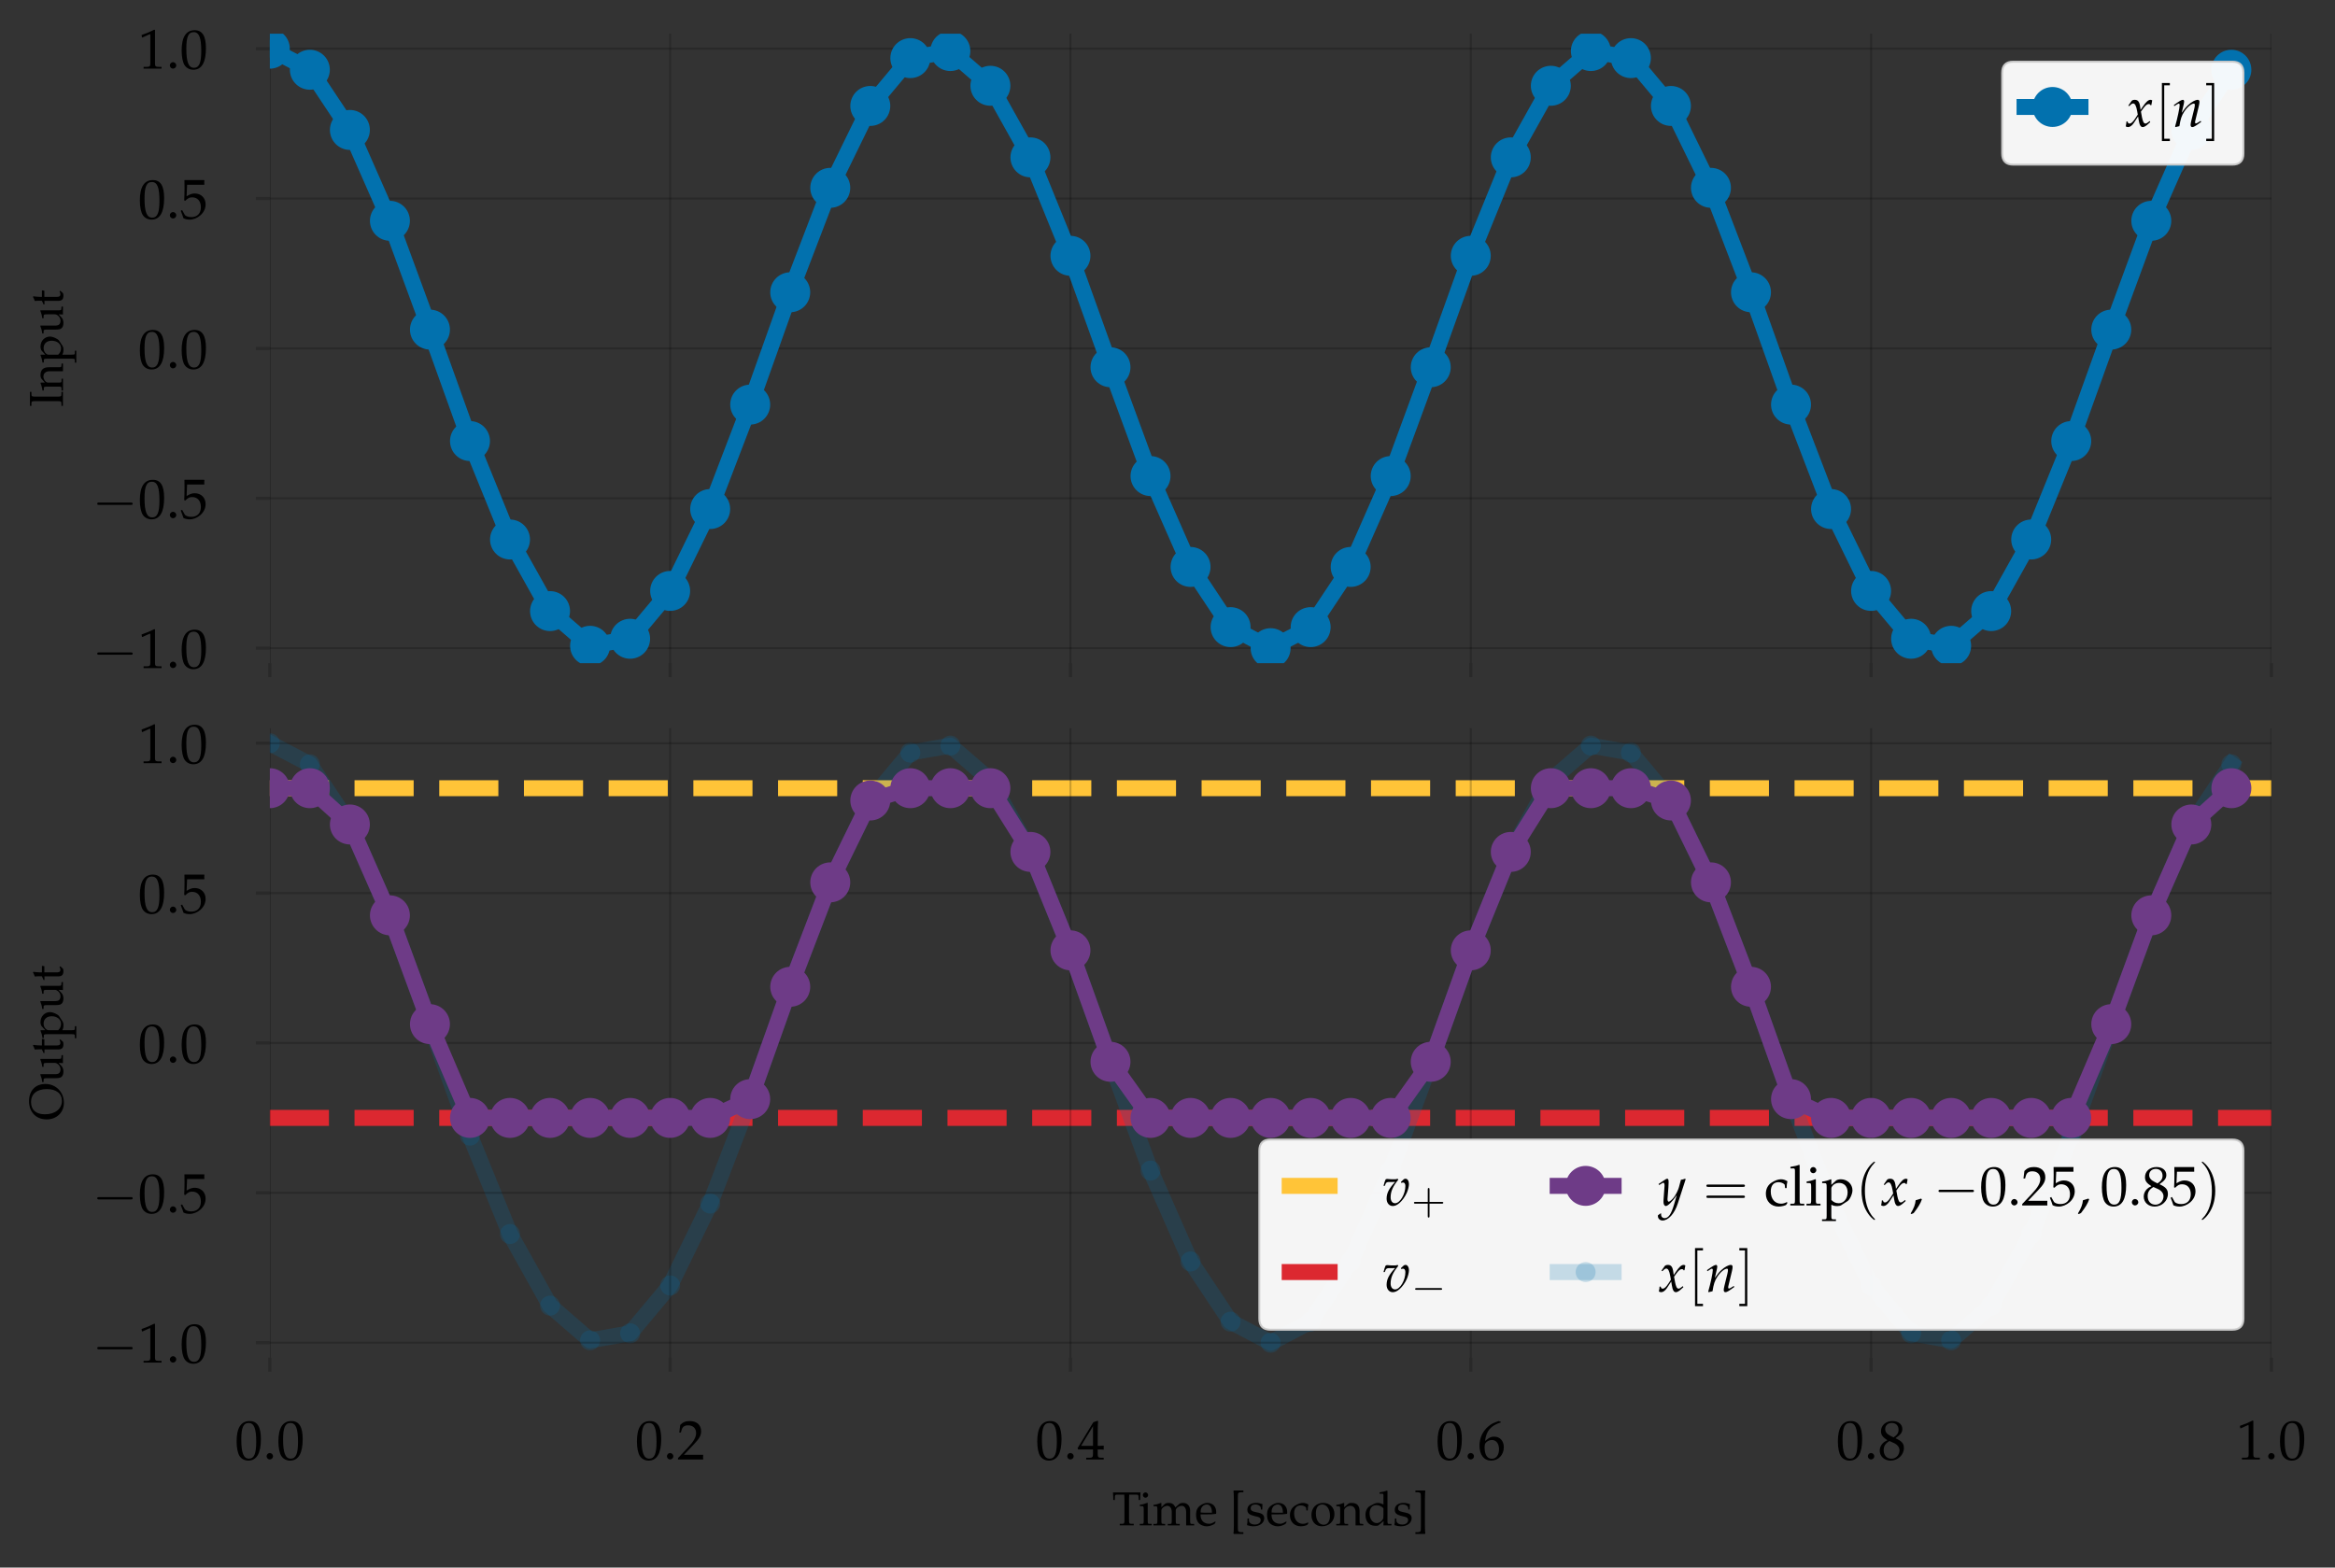 <?xml version="1.0" encoding="utf-8" standalone="no"?>
<!DOCTYPE svg PUBLIC "-//W3C//DTD SVG 1.1//EN"
  "http://www.w3.org/Graphics/SVG/1.1/DTD/svg11.dtd">
<svg height="392.378pt" version="1.1" viewBox="0 0 584.4 392.378" width="584.4pt" xmlns="http://www.w3.org/2000/svg" xmlns:xlink="http://www.w3.org/1999/xlink">
 <rect x="0" y="0" width="584.4" height="392.378" fill="#333333" stroke="none"/>
 <defs>
  <style type="text/css">*{stroke-linecap:butt;stroke-linejoin:round;}</style>
 </defs>
 <g id="figure_1">
  <g id="patch_1">
   <path d="M 0 392.378 
L 584.4 392.378 
L 584.4 0 
L 0 0 
z
" style="fill:none;"/>
  </g>
  <g id="axes_1">
   <g id="patch_2">
    <path d="M 67.532 165.993 
L 568.482 165.993 
L 568.482 8.438 
L 67.532 8.438 
z
" style="fill:none;"/>
   </g>
   <g id="matplotlib.axis_1">
    <g id="xtick_1">
     <g id="line2d_1">
      <path clip-path="url(#p3ddaf556ce)" d="M 67.532 165.993 
L 67.532 8.438 
" style="fill:none;stroke:#000000;stroke-linecap:square;stroke-opacity:0.2;stroke-width:0.5;"/>
     </g>
     <g id="line2d_2">
      <defs>
       <path d="M 0 0 
L 0 3.5 
" id="mda7a380991" style="stroke:#000000;stroke-opacity:0.2;stroke-width:0.8;"/>
      </defs>
      <g>
       <use style="fill-opacity:0.2;stroke:#000000;stroke-opacity:0.2;stroke-width:0.8;" x="67.532" xlink:href="#mda7a380991" y="165.993"/>
      </g>
     </g>
    </g>
    <g id="xtick_2">
     <g id="line2d_3">
      <path clip-path="url(#p3ddaf556ce)" d="M 167.722 165.993 
L 167.722 8.438 
" style="fill:none;stroke:#000000;stroke-linecap:square;stroke-opacity:0.2;stroke-width:0.5;"/>
     </g>
     <g id="line2d_4">
      <g>
       <use style="fill-opacity:0.2;stroke:#000000;stroke-opacity:0.2;stroke-width:0.8;" x="167.722" xlink:href="#mda7a380991" y="165.993"/>
      </g>
     </g>
    </g>
    <g id="xtick_3">
     <g id="line2d_5">
      <path clip-path="url(#p3ddaf556ce)" d="M 267.912 165.993 
L 267.912 8.438 
" style="fill:none;stroke:#000000;stroke-linecap:square;stroke-opacity:0.2;stroke-width:0.5;"/>
     </g>
     <g id="line2d_6">
      <g>
       <use style="fill-opacity:0.2;stroke:#000000;stroke-opacity:0.2;stroke-width:0.8;" x="267.912" xlink:href="#mda7a380991" y="165.993"/>
      </g>
     </g>
    </g>
    <g id="xtick_4">
     <g id="line2d_7">
      <path clip-path="url(#p3ddaf556ce)" d="M 368.102 165.993 
L 368.102 8.438 
" style="fill:none;stroke:#000000;stroke-linecap:square;stroke-opacity:0.2;stroke-width:0.5;"/>
     </g>
     <g id="line2d_8">
      <g>
       <use style="fill-opacity:0.2;stroke:#000000;stroke-opacity:0.2;stroke-width:0.8;" x="368.102" xlink:href="#mda7a380991" y="165.993"/>
      </g>
     </g>
    </g>
    <g id="xtick_5">
     <g id="line2d_9">
      <path clip-path="url(#p3ddaf556ce)" d="M 468.292 165.993 
L 468.292 8.438 
" style="fill:none;stroke:#000000;stroke-linecap:square;stroke-opacity:0.2;stroke-width:0.5;"/>
     </g>
     <g id="line2d_10">
      <g>
       <use style="fill-opacity:0.2;stroke:#000000;stroke-opacity:0.2;stroke-width:0.8;" x="468.292" xlink:href="#mda7a380991" y="165.993"/>
      </g>
     </g>
    </g>
    <g id="xtick_6">
     <g id="line2d_11">
      <path clip-path="url(#p3ddaf556ce)" d="M 568.482 165.993 
L 568.482 8.438 
" style="fill:none;stroke:#000000;stroke-linecap:square;stroke-opacity:0.2;stroke-width:0.5;"/>
     </g>
     <g id="line2d_12">
      <g>
       <use style="fill-opacity:0.2;stroke:#000000;stroke-opacity:0.2;stroke-width:0.8;" x="568.482" xlink:href="#mda7a380991" y="165.993"/>
      </g>
     </g>
    </g>
   </g>
   <g id="matplotlib.axis_2">
    <g id="ytick_1">
     <g id="line2d_13">
      <path clip-path="url(#p3ddaf556ce)" d="M 67.532 162.242 
L 568.482 162.242 
" style="fill:none;stroke:#000000;stroke-linecap:square;stroke-opacity:0.2;stroke-width:0.5;"/>
     </g>
     <g id="line2d_14">
      <defs>
       <path d="M 0 0 
L -3.5 0 
" id="me5e6d11800" style="stroke:#000000;stroke-opacity:0.2;stroke-width:0.8;"/>
      </defs>
      <g>
       <use style="fill-opacity:0.2;stroke:#000000;stroke-opacity:0.2;stroke-width:0.8;" x="67.532" xlink:href="#me5e6d11800" y="162.242"/>
      </g>
     </g>
     <g id="text_1">
      <!-- $\mathdefault{−1.0}$ -->
      <g transform="translate(23.125 167.231)scale(0.14 -0.14)">
       <defs>
        <path d="M 65.906 23 
C 67.594 23 69.406 23 69.406 25 
C 69.406 27 67.594 27 65.906 27 
L 11.797 27 
C 10.094 27 8.297 27 8.297 25 
C 8.297 23 10.094 23 11.797 23 
z
" id="CMSY10-0"/>
        <path d="M 6.703 56 
L 7.703 56 
L 20.594 61.812 
C 20.703 61.906 20.797 61.906 20.906 61.906 
C 21.5 61.906 21.703 61.016 21.703 58.609 
L 21.703 9.578 
C 21.703 4.312 20.594 3.203 15.203 3.203 
L 9.594 3.203 
L 9.594 0 
C 25 0 25 0 26.094 0 
C 27.406 0 29.594 0 33 0 
C 34.203 0 37.703 0 41.797 0 
L 41.797 3.203 
L 36.594 3.203 
C 31.094 3.203 30.094 4.312 30.094 9.562 
L 30.094 69.422 
L 28.703 69.922 
C 22.203 66.516 15.094 63.516 6 60.312 
z
" id="URW_Palladio_L_Roman-49"/>
        <path d="M 12.406 11.625 
C 9.406 11.625 6.703 8.812 6.703 5.812 
C 6.703 2.797 9.406 0 12.297 0 
C 15.5 0 18.297 2.703 18.297 5.812 
C 18.297 8.812 15.5 11.625 12.406 11.625 
z
" id="URW_Palladio_L_Roman-46"/>
        <path d="M 26.297 69 
C 10.797 69 2.906 56.688 2.906 32.453 
C 2.906 20.719 5 10.625 8.5 5.719 
C 12 0.797 17.594 -2 23.797 -2 
C 38.906 -2 46.5 11.016 46.5 36.656 
C 46.5 58.578 40 69 26.297 69 
z
M 24.5 65.5 
C 34.203 65.5 38.094 55.688 38.094 31.641 
C 38.094 10.328 34.297 1.5 25.094 1.5 
C 15.406 1.5 11.297 11.625 11.297 36.062 
C 11.297 57.188 15 65.5 24.5 65.5 
z
" id="URW_Palladio_L_Roman-48"/>
       </defs>
       <use transform="scale(1.038)" xlink:href="#CMSY10-0"/>
       <use transform="translate(81.942 0)scale(0.996)" xlink:href="#URW_Palladio_L_Roman-49"/>
       <use transform="translate(131.755 0)scale(0.996)" xlink:href="#URW_Palladio_L_Roman-46"/>
       <use transform="translate(156.661 0)scale(0.996)" xlink:href="#URW_Palladio_L_Roman-48"/>
      </g>
     </g>
    </g>
    <g id="ytick_2">
     <g id="line2d_15">
      <path clip-path="url(#p3ddaf556ce)" d="M 67.532 124.729 
L 568.482 124.729 
" style="fill:none;stroke:#000000;stroke-linecap:square;stroke-opacity:0.2;stroke-width:0.5;"/>
     </g>
     <g id="line2d_16">
      <g>
       <use style="fill-opacity:0.2;stroke:#000000;stroke-opacity:0.2;stroke-width:0.8;" x="67.532" xlink:href="#me5e6d11800" y="124.729"/>
      </g>
     </g>
     <g id="text_2">
      <!-- $\mathdefault{−0.5}$ -->
      <g transform="translate(23.125 129.719)scale(0.14 -0.14)">
       <defs>
        <path d="M 12.703 60.578 
C 25.594 60.578 31.203 60.578 43.203 60.578 
L 43.703 61.047 
C 43.5 62.75 43.5 63.5 43.5 64.75 
C 43.5 66.078 43.5 66.828 43.703 68.531 
L 43.203 69 
C 35.703 69 31.203 69 25.797 69 
C 20.297 69 15.906 69 8.406 69 
L 7.906 68.797 
C 8 62.672 8.094 58.266 8.094 55.047 
C 8.094 46.516 7.797 36.875 7.5 32.453 
L 9.5 31.844 
C 14.203 36.578 16.906 38 21.797 38 
C 31.406 38 37.406 31.141 37.406 20.25 
C 37.406 9.062 31 2.5 20.094 2.5 
C 14.703 2.5 9.703 4.328 8.297 6.938 
L 3.703 15.203 
L 1.297 13.797 
C 3.594 8.062 4.797 4.844 6.203 0.422 
C 9 -1.109 13 -2 17.297 -2 
C 24 -2 31.094 0.922 36.594 5.75 
C 42.703 11.188 45.906 18.031 45.906 25.469 
C 45.906 36.859 37.797 44.906 26.406 44.906 
C 21.594 44.906 18 43.609 11.797 39.906 
z
" id="URW_Palladio_L_Roman-53"/>
       </defs>
       <use transform="scale(1.038)" xlink:href="#CMSY10-0"/>
       <use transform="translate(81.942 0)scale(0.996)" xlink:href="#URW_Palladio_L_Roman-48"/>
       <use transform="translate(131.755 0)scale(0.996)" xlink:href="#URW_Palladio_L_Roman-46"/>
       <use transform="translate(156.661 0)scale(0.996)" xlink:href="#URW_Palladio_L_Roman-53"/>
      </g>
     </g>
    </g>
    <g id="ytick_3">
     <g id="line2d_17">
      <path clip-path="url(#p3ddaf556ce)" d="M 67.532 87.216 
L 568.482 87.216 
" style="fill:none;stroke:#000000;stroke-linecap:square;stroke-opacity:0.2;stroke-width:0.5;"/>
     </g>
     <g id="line2d_18">
      <g>
       <use style="fill-opacity:0.2;stroke:#000000;stroke-opacity:0.2;stroke-width:0.8;" x="67.532" xlink:href="#me5e6d11800" y="87.216"/>
      </g>
     </g>
     <g id="text_3">
      <!-- $\mathdefault{0.0}$ -->
      <g transform="translate(34.597 92.206)scale(0.14 -0.14)">
       <use transform="scale(0.996)" xlink:href="#URW_Palladio_L_Roman-48"/>
       <use transform="translate(49.813 0)scale(0.996)" xlink:href="#URW_Palladio_L_Roman-46"/>
       <use transform="translate(74.72 0)scale(0.996)" xlink:href="#URW_Palladio_L_Roman-48"/>
      </g>
     </g>
    </g>
    <g id="ytick_4">
     <g id="line2d_19">
      <path clip-path="url(#p3ddaf556ce)" d="M 67.532 49.703 
L 568.482 49.703 
" style="fill:none;stroke:#000000;stroke-linecap:square;stroke-opacity:0.2;stroke-width:0.5;"/>
     </g>
     <g id="line2d_20">
      <g>
       <use style="fill-opacity:0.2;stroke:#000000;stroke-opacity:0.2;stroke-width:0.8;" x="67.532" xlink:href="#me5e6d11800" y="49.703"/>
      </g>
     </g>
     <g id="text_4">
      <!-- $\mathdefault{0.5}$ -->
      <g transform="translate(34.597 54.693)scale(0.14 -0.14)">
       <use transform="scale(0.996)" xlink:href="#URW_Palladio_L_Roman-48"/>
       <use transform="translate(49.813 0)scale(0.996)" xlink:href="#URW_Palladio_L_Roman-46"/>
       <use transform="translate(74.72 0)scale(0.996)" xlink:href="#URW_Palladio_L_Roman-53"/>
      </g>
     </g>
    </g>
    <g id="ytick_5">
     <g id="line2d_21">
      <path clip-path="url(#p3ddaf556ce)" d="M 67.532 12.19 
L 568.482 12.19 
" style="fill:none;stroke:#000000;stroke-linecap:square;stroke-opacity:0.2;stroke-width:0.5;"/>
     </g>
     <g id="line2d_22">
      <g>
       <use style="fill-opacity:0.2;stroke:#000000;stroke-opacity:0.2;stroke-width:0.8;" x="67.532" xlink:href="#me5e6d11800" y="12.19"/>
      </g>
     </g>
     <g id="text_5">
      <!-- $\mathdefault{1.0}$ -->
      <g transform="translate(34.597 17.18)scale(0.14 -0.14)">
       <use transform="scale(0.996)" xlink:href="#URW_Palladio_L_Roman-49"/>
       <use transform="translate(49.813 0)scale(0.996)" xlink:href="#URW_Palladio_L_Roman-46"/>
       <use transform="translate(74.72 0)scale(0.996)" xlink:href="#URW_Palladio_L_Roman-48"/>
      </g>
     </g>
    </g>
    <g id="text_6">
     <!-- Input -->
     <g transform="translate(15.754 101.855)rotate(-90)scale(0.12 -0.12)">
      <defs>
       <path d="M 21.594 57.234 
C 21.594 65.188 22.094 66 26.703 66 
L 31.5 66 
L 31.5 69.109 
C 24.203 69.109 22 69.109 16.797 69.109 
C 11.797 69.109 9.406 69.109 2.203 69.109 
L 2.203 66 
L 7 66 
C 11.594 66 12.094 65.188 12.094 57.234 
L 12.094 11.969 
C 12.094 4 11.594 3.203 7 3.203 
L 2.203 3.203 
L 2.203 0 
C 8.094 0 11.594 0 16.797 0 
C 22 0 25.594 0 31.5 0 
L 31.5 3.203 
L 26.703 3.203 
C 22.094 3.203 21.594 4 21.594 11.969 
z
" id="URW_Palladio_L_Roman-73"/>
       <path d="M 41 -0.109 
C 47.094 -0.109 47.203 -0.109 48.906 -0.109 
C 50.297 -0.109 50.297 -0.109 57.203 -0.109 
L 57.203 2.797 
L 53.094 3.203 
C 49.703 3.203 49.406 3.812 49.406 10.219 
L 49.406 29.562 
C 49.406 41.281 43.906 47 32.703 47 
C 29 47 26.906 46.297 24.797 44.484 
L 17.203 37.875 
L 17.203 46.594 
L 16.297 47 
C 11.203 44.891 6 43.484 0.703 42.891 
L 0.703 40.078 
L 4.406 40.078 
C 8.406 40.078 8.797 39.375 8.797 32.719 
L 8.797 10.047 
C 8.797 3.703 8.5 3 5.094 3 
L 0.594 3 
L 0.594 -0.109 
C 7.406 -0.109 10.094 -0.109 13 -0.109 
C 15.906 -0.109 18.594 -0.109 25.406 -0.109 
L 25.406 3 
L 20.906 3 
C 17.5 3 17.203 3.703 17.203 10.047 
L 17.203 31.422 
C 17.203 35.938 23.797 40.875 29.906 40.875 
C 36.594 40.875 41 35.891 41 28.219 
z
" id="URW_Palladio_L_Roman-110"/>
       <path d="M 1 40.078 
L 4.703 40.078 
C 8.703 40.078 9.094 39.375 9.094 32.734 
L 9.094 -17.844 
C 9.094 -24.188 8.797 -24.891 5.406 -24.891 
L 0.797 -24.891 
L 0.797 -28 
C 10.797 -28 10.797 -28 13.297 -28 
C 15.797 -28 15.797 -28 25.797 -28 
L 25.797 -24.891 
L 21.203 -24.891 
C 17.797 -24.891 17.5 -24.172 17.5 -17.781 
L 17.5 1.391 
C 20.5 -0.406 23.703 -1.109 28.203 -1.109 
C 31.094 -1.109 33.703 -0.5 35.297 0.5 
L 46.703 7.891 
C 50.703 10.5 55.406 20.781 55.406 27.188 
C 55.406 38.297 46.203 47 34.594 47 
C 30.906 47 27.297 45.984 25.703 44.484 
L 17.5 36.984 
L 17.5 46.594 
L 16.594 47 
C 11.5 44.891 6.297 43.484 1 42.891 
z
M 17.5 30.688 
C 17.5 32.078 18 33.188 19.297 34.891 
C 22.203 38.578 26.297 40.484 31.297 40.484 
C 40.703 40.484 46.703 33.891 46.703 23.5 
C 46.703 12.297 40 4 31 4 
C 25.5 4 21.406 5.812 17.5 9.891 
z
" id="URW_Palladio_L_Roman-112"/>
       <path d="M 50.297 47.016 
L 49.406 47.422 
C 44.297 45.312 39.094 43.906 33.797 43.312 
L 33.797 40.5 
L 37.5 40.5 
C 41.5 40.5 41.906 39.797 41.906 33.141 
L 41.906 16.719 
C 41.906 14.5 40.5 11.672 38.203 9.359 
C 35.406 6.531 32.203 5.109 28.297 5.109 
C 24.797 5.109 22 6.219 20.406 8.141 
C 19 9.75 18.297 12.875 18.297 17.297 
L 18.297 47.016 
L 17.406 47.422 
C 12.297 45.312 7.094 43.906 1.797 43.312 
L 1.797 40.5 
L 5.5 40.5 
C 9.5 40.5 9.906 39.797 9.906 33.156 
L 9.906 16.234 
C 9.906 9.172 10.5 6.047 12.297 3.547 
C 14.5 0.516 18.297 -1 24 -1 
C 28.5 -1 32.5 0.406 35.203 2.906 
L 41.906 9.141 
C 41.906 6.266 41.797 4.656 41.5 0 
C 48.203 0 48.297 0 49.797 0 
C 51.203 0 51.203 0 58.094 0 
L 58.094 2.906 
L 54 3.312 
C 50.594 3.312 50.297 3.922 50.297 10.375 
z
" id="URW_Palladio_L_Roman-117"/>
       <path d="M 9.797 38.688 
L 9.797 9.672 
C 9.797 2.219 13.094 -1 20.797 -1 
C 23.094 -1 25.5 -0.5 26.094 0.203 
L 30.906 5.516 
L 29.594 7.234 
C 27.094 5.812 25.594 5.312 23.703 5.312 
C 19.797 5.312 18.203 7.344 18.203 12.312 
L 18.203 38.891 
L 31 38.891 
L 31.906 44 
L 18.203 44 
L 18.203 47.75 
C 18.203 51.891 18.5 55.422 19.297 61.734 
L 18.094 62.828 
C 15.703 61.328 12.703 60.031 9.594 59.031 
C 9.906 56.016 10 54.109 10 51.109 
L 10 44.094 
L 2.203 40.594 
L 2.203 38.688 
z
" id="URW_Palladio_L_Roman-116"/>
      </defs>
      <use transform="scale(0.996)" xlink:href="#URW_Palladio_L_Roman-73"/>
      <use transform="translate(33.574 0)scale(0.996)" xlink:href="#URW_Palladio_L_Roman-110"/>
      <use transform="translate(91.556 0)scale(0.996)" xlink:href="#URW_Palladio_L_Roman-112"/>
      <use transform="translate(151.431 0)scale(0.996)" xlink:href="#URW_Palladio_L_Roman-117"/>
      <use transform="translate(211.504 0)scale(0.996)" xlink:href="#URW_Palladio_L_Roman-116"/>
     </g>
    </g>
   </g>
   <g id="line2d_23">
    <path clip-path="url(#p3ddaf556ce)" d="M 67.532 12.19 
L 77.551 17.458 
L 87.57 32.524 
L 97.589 55.271 
L 107.608 82.505 
L 117.627 110.4 
L 127.646 135.039 
L 137.665 152.962 
L 147.684 161.65 
L 157.703 159.885 
L 167.722 147.913 
L 177.741 127.417 
L 187.76 101.274 
L 197.779 73.157 
L 207.798 47.015 
L 217.817 26.518 
L 227.836 14.547 
L 237.855 12.781 
L 247.874 21.47 
L 257.893 39.392 
L 267.912 64.031 
L 277.931 91.927 
L 287.95 119.16 
L 297.969 141.907 
L 307.988 156.973 
L 318.007 162.242 
L 328.026 156.973 
L 338.045 141.907 
L 348.064 119.16 
L 358.083 91.927 
L 368.102 64.031 
L 378.121 39.392 
L 388.14 21.47 
L 398.159 12.781 
L 408.178 14.547 
L 418.197 26.518 
L 428.216 47.015 
L 438.235 73.157 
L 448.254 101.274 
L 458.273 127.417 
L 468.292 147.913 
L 478.311 159.885 
L 488.33 161.65 
L 498.349 152.962 
L 508.368 135.039 
L 518.387 110.4 
L 528.406 82.505 
L 538.425 55.271 
L 548.444 32.524 
L 558.463 17.458 
" style="fill:none;stroke:#0271ae;stroke-linecap:square;stroke-width:4;"/>
    <defs>
     <path d="M 0 5 
C 1.326 5 2.598 4.473 3.536 3.536 
C 4.473 2.598 5 1.326 5 0 
C 5 -1.326 4.473 -2.598 3.536 -3.536 
C 2.598 -4.473 1.326 -5 0 -5 
C -1.326 -5 -2.598 -4.473 -3.536 -3.536 
C -4.473 -2.598 -5 -1.326 -5 0 
C -5 1.326 -4.473 2.598 -3.536 3.536 
C -2.598 4.473 -1.326 5 0 5 
z
" id="m2e388f5c17"/>
    </defs>
    <g clip-path="url(#p3ddaf556ce)">
     <use style="fill:#0271ae;" x="67.532" xlink:href="#m2e388f5c17" y="12.19"/>
     <use style="fill:#0271ae;" x="77.551" xlink:href="#m2e388f5c17" y="17.458"/>
     <use style="fill:#0271ae;" x="87.57" xlink:href="#m2e388f5c17" y="32.524"/>
     <use style="fill:#0271ae;" x="97.589" xlink:href="#m2e388f5c17" y="55.271"/>
     <use style="fill:#0271ae;" x="107.608" xlink:href="#m2e388f5c17" y="82.505"/>
     <use style="fill:#0271ae;" x="117.627" xlink:href="#m2e388f5c17" y="110.4"/>
     <use style="fill:#0271ae;" x="127.646" xlink:href="#m2e388f5c17" y="135.039"/>
     <use style="fill:#0271ae;" x="137.665" xlink:href="#m2e388f5c17" y="152.962"/>
     <use style="fill:#0271ae;" x="147.684" xlink:href="#m2e388f5c17" y="161.65"/>
     <use style="fill:#0271ae;" x="157.703" xlink:href="#m2e388f5c17" y="159.885"/>
     <use style="fill:#0271ae;" x="167.722" xlink:href="#m2e388f5c17" y="147.913"/>
     <use style="fill:#0271ae;" x="177.741" xlink:href="#m2e388f5c17" y="127.417"/>
     <use style="fill:#0271ae;" x="187.76" xlink:href="#m2e388f5c17" y="101.274"/>
     <use style="fill:#0271ae;" x="197.779" xlink:href="#m2e388f5c17" y="73.157"/>
     <use style="fill:#0271ae;" x="207.798" xlink:href="#m2e388f5c17" y="47.015"/>
     <use style="fill:#0271ae;" x="217.817" xlink:href="#m2e388f5c17" y="26.518"/>
     <use style="fill:#0271ae;" x="227.836" xlink:href="#m2e388f5c17" y="14.547"/>
     <use style="fill:#0271ae;" x="237.855" xlink:href="#m2e388f5c17" y="12.781"/>
     <use style="fill:#0271ae;" x="247.874" xlink:href="#m2e388f5c17" y="21.47"/>
     <use style="fill:#0271ae;" x="257.893" xlink:href="#m2e388f5c17" y="39.392"/>
     <use style="fill:#0271ae;" x="267.912" xlink:href="#m2e388f5c17" y="64.031"/>
     <use style="fill:#0271ae;" x="277.931" xlink:href="#m2e388f5c17" y="91.927"/>
     <use style="fill:#0271ae;" x="287.95" xlink:href="#m2e388f5c17" y="119.16"/>
     <use style="fill:#0271ae;" x="297.969" xlink:href="#m2e388f5c17" y="141.907"/>
     <use style="fill:#0271ae;" x="307.988" xlink:href="#m2e388f5c17" y="156.973"/>
     <use style="fill:#0271ae;" x="318.007" xlink:href="#m2e388f5c17" y="162.242"/>
     <use style="fill:#0271ae;" x="328.026" xlink:href="#m2e388f5c17" y="156.973"/>
     <use style="fill:#0271ae;" x="338.045" xlink:href="#m2e388f5c17" y="141.907"/>
     <use style="fill:#0271ae;" x="348.064" xlink:href="#m2e388f5c17" y="119.16"/>
     <use style="fill:#0271ae;" x="358.083" xlink:href="#m2e388f5c17" y="91.927"/>
     <use style="fill:#0271ae;" x="368.102" xlink:href="#m2e388f5c17" y="64.031"/>
     <use style="fill:#0271ae;" x="378.121" xlink:href="#m2e388f5c17" y="39.392"/>
     <use style="fill:#0271ae;" x="388.14" xlink:href="#m2e388f5c17" y="21.47"/>
     <use style="fill:#0271ae;" x="398.159" xlink:href="#m2e388f5c17" y="12.781"/>
     <use style="fill:#0271ae;" x="408.178" xlink:href="#m2e388f5c17" y="14.547"/>
     <use style="fill:#0271ae;" x="418.197" xlink:href="#m2e388f5c17" y="26.518"/>
     <use style="fill:#0271ae;" x="428.216" xlink:href="#m2e388f5c17" y="47.015"/>
     <use style="fill:#0271ae;" x="438.235" xlink:href="#m2e388f5c17" y="73.157"/>
     <use style="fill:#0271ae;" x="448.254" xlink:href="#m2e388f5c17" y="101.274"/>
     <use style="fill:#0271ae;" x="458.273" xlink:href="#m2e388f5c17" y="127.417"/>
     <use style="fill:#0271ae;" x="468.292" xlink:href="#m2e388f5c17" y="147.913"/>
     <use style="fill:#0271ae;" x="478.311" xlink:href="#m2e388f5c17" y="159.885"/>
     <use style="fill:#0271ae;" x="488.33" xlink:href="#m2e388f5c17" y="161.65"/>
     <use style="fill:#0271ae;" x="498.349" xlink:href="#m2e388f5c17" y="152.962"/>
     <use style="fill:#0271ae;" x="508.368" xlink:href="#m2e388f5c17" y="135.039"/>
     <use style="fill:#0271ae;" x="518.387" xlink:href="#m2e388f5c17" y="110.4"/>
     <use style="fill:#0271ae;" x="528.406" xlink:href="#m2e388f5c17" y="82.505"/>
     <use style="fill:#0271ae;" x="538.425" xlink:href="#m2e388f5c17" y="55.271"/>
     <use style="fill:#0271ae;" x="548.444" xlink:href="#m2e388f5c17" y="32.524"/>
     <use style="fill:#0271ae;" x="558.463" xlink:href="#m2e388f5c17" y="17.458"/>
    </g>
   </g>
   <g id="legend_1">
    <g id="patch_3">
     <path d="M 503.9 41.209 
L 558.682 41.209 
Q 561.482 41.209 561.482 38.409 
L 561.482 18.238 
Q 561.482 15.438 558.682 15.438 
L 503.9 15.438 
Q 501.1 15.438 501.1 18.238 
L 501.1 38.409 
Q 501.1 41.209 503.9 41.209 
z
" style="fill:#ffffff;opacity:0.95;stroke:#cccccc;stroke-linejoin:miter;stroke-width:0.5;"/>
    </g>
    <g id="line2d_24">
     <path d="M 506.7 26.776 
L 520.7 26.776 
" style="fill:none;stroke:#0271ae;stroke-linecap:square;stroke-width:4;"/>
    </g>
    <g id="line2d_25">
     <g>
      <use style="fill:#0271ae;" x="513.7" xlink:href="#m2e388f5c17" y="26.776"/>
     </g>
    </g>
    <g id="text_7">
     <!-- $x[n]$ -->
     <g transform="translate(531.9 31.676)scale(0.14 -0.14)">
      <defs>
       <path d="M 2.094 8.844 
C 2.094 6.844 1.906 5.578 1.297 2.391 
C 1.094 1.203 1 0.906 0.906 0.203 
C 2.406 -0.609 4 -1 5.203 -1 
C 8.5 -1 12.406 1.891 15.5 6.547 
L 23.094 18.188 
L 24.203 11.328 
C 25.5 2.875 27.797 -1 31.406 -1 
C 33.594 -1 36.797 0.688 40 3.578 
L 44.906 7.953 
L 44 9.844 
C 40.406 6.859 37.906 5.375 36.297 5.375 
C 34.797 5.375 33.5 6.375 32.5 8.344 
C 31.594 10.234 30.5 13.906 30 16.797 
L 28.203 26.812 
L 31.703 31.688 
C 36.406 38.141 39.094 40.422 42.203 40.422 
C 43.797 40.422 45 39.625 45.5 38.141 
L 46.906 38.531 
L 48.406 47 
C 47.203 47.703 46.297 48 45.406 48 
C 41.406 48 37.406 44.406 31.203 35.266 
L 27.5 29.797 
L 26.906 34.562 
C 25.703 44.406 23 48 17.094 48 
C 14.5 48 12.297 47.203 11.406 45.906 
L 5.594 37.641 
L 7.297 36.656 
C 10.297 40.031 12.297 41.422 14.203 41.422 
C 17.5 41.422 19.703 37.359 21.406 27.609 
L 22.5 21.453 
L 18.5 15.266 
C 14.203 8.578 10.797 5.375 8 5.375 
C 6.5 5.375 5.406 5.797 5.203 6.297 
L 4.094 9.141 
z
" id="URW_Palladio_L_Italic-120"/>
       <path d="M 25.5 -25 
L 25.5 -20.984 
L 15.797 -20.984 
L 15.797 71 
L 25.5 71 
L 25.5 75.016 
L 11.797 75.016 
L 11.797 -25 
z
" id="CMR10-91"/>
       <path d="M 2.406 38.609 
L 3.094 36.609 
L 6.297 38.703 
C 10 41.016 10.297 41.203 11 41.203 
C 12.094 41.203 12.797 40.219 12.797 38.719 
C 12.797 33.625 8.703 14.359 4.594 0.094 
L 5.297 -1 
C 7.797 -0.312 10.094 0.281 12.297 0.688 
C 14.203 13.266 16.297 19.75 20.906 26.641 
C 26.297 35.016 33.797 41.203 38.297 41.203 
C 39.406 41.203 40 40.312 40 38.812 
C 40 37.016 39.703 34.922 38.906 31.734 
L 33.703 10.578 
C 32.797 6.875 32.406 4.594 32.406 3 
C 32.406 0.484 33.5 -1 35.406 -1 
C 38 -1 41.594 1.078 51.406 8.375 
L 50.406 10.172 
L 47.797 8.484 
C 44.906 6.578 42.703 5.484 41.703 5.484 
C 41 5.484 40.406 6.375 40.406 7.469 
C 40.406 7.969 40.5 9.078 40.594 9.484 
L 47.203 37.016 
C 47.906 39.922 48.297 42.703 48.297 44.391 
C 48.297 46.703 47.203 48 45.203 48 
C 41 48 34.094 44.219 28.203 38.719 
C 24.406 35.219 21.594 31.828 16.406 24.547 
L 20.203 40.609 
C 20.594 42.406 20.797 43.594 20.797 44.703 
C 20.797 46.797 20 48 18.5 48 
C 16.406 48 12.5 45.812 5.203 40.609 
z
" id="URW_Palladio_L_Italic-110"/>
       <path d="M 15.906 75.016 
L 2.203 75.016 
L 2.203 71 
L 11.906 71 
L 11.906 -20.984 
L 2.203 -20.984 
L 2.203 -25 
L 15.906 -25 
z
" id="CMR10-93"/>
      </defs>
      <use transform="scale(0.996)" xlink:href="#URW_Palladio_L_Italic-120"/>
      <use transform="translate(53.299 0)scale(1.038)" xlink:href="#CMR10-91"/>
      <use transform="translate(84.582 0)scale(0.996)" xlink:href="#URW_Palladio_L_Italic-110"/>
      <use transform="translate(142.465 0)scale(1.038)" xlink:href="#CMR10-93"/>
     </g>
    </g>
   </g>
  </g>
  <g id="axes_2">
   <g id="patch_4">
    <path d="M 67.532 339.84 
L 568.482 339.84 
L 568.482 182.286 
L 67.532 182.286 
z
" style="fill:none;"/>
   </g>
   <g id="line2d_26">
    <path clip-path="url(#p2597cb5bb5)" d="M 67.532 197.291 
L 568.482 197.291 
" style="fill:none;stroke:#ffc438;stroke-dasharray:14.8,6.4;stroke-dashoffset:0;stroke-width:4;"/>
   </g>
   <g id="line2d_27">
    <path clip-path="url(#p2597cb5bb5)" d="M 67.532 279.82 
L 568.482 279.82 
" style="fill:none;stroke:#dc2830;stroke-dasharray:14.8,6.4;stroke-dashoffset:0;stroke-width:4;"/>
   </g>
   <g id="line2d_28">
    <path clip-path="url(#p2597cb5bb5)" d="M 67.532 186.037 
L 77.551 191.306 
L 87.57 206.372 
L 97.589 229.119 
L 107.608 256.352 
L 117.627 284.248 
L 127.646 308.887 
L 137.665 326.809 
L 147.684 335.498 
L 157.703 333.732 
L 167.722 321.761 
L 177.741 301.264 
L 187.76 275.122 
L 197.779 247.005 
L 207.798 220.862 
L 217.817 200.366 
L 227.836 188.394 
L 237.855 186.629 
L 247.874 195.317 
L 257.893 213.24 
L 267.912 237.879 
L 277.931 265.774 
L 287.95 293.008 
L 297.969 315.755 
L 307.988 330.821 
L 318.007 336.089 
L 328.026 330.821 
L 338.045 315.755 
L 348.064 293.008 
L 358.083 265.774 
L 368.102 237.879 
L 378.121 213.24 
L 388.14 195.317 
L 398.159 186.629 
L 408.178 188.394 
L 418.197 200.366 
L 428.216 220.862 
L 438.235 247.005 
L 448.254 275.122 
L 458.273 301.264 
L 468.292 321.761 
L 478.311 333.732 
L 488.33 335.498 
L 498.349 326.809 
L 508.368 308.887 
L 518.387 284.248 
L 528.406 256.352 
L 538.425 229.119 
L 548.444 206.372 
L 558.463 191.306 
" style="fill:none;stroke:#0271ae;stroke-linecap:square;stroke-opacity:0.2;stroke-width:4;"/>
    <defs>
     <path d="M 0 2.5 
C 0.663 2.5 1.299 2.237 1.768 1.768 
C 2.237 1.299 2.5 0.663 2.5 0 
C 2.5 -0.663 2.237 -1.299 1.768 -1.768 
C 1.299 -2.237 0.663 -2.5 0 -2.5 
C -0.663 -2.5 -1.299 -2.237 -1.768 -1.768 
C -2.237 -1.299 -2.5 -0.663 -2.5 0 
C -2.5 0.663 -2.237 1.299 -1.768 1.768 
C -1.299 2.237 -0.663 2.5 0 2.5 
z
" id="mba44e60129"/>
    </defs>
    <g clip-path="url(#p2597cb5bb5)">
     <use style="fill:#0271ae;fill-opacity:0.2;" x="67.532" xlink:href="#mba44e60129" y="186.037"/>
     <use style="fill:#0271ae;fill-opacity:0.2;" x="77.551" xlink:href="#mba44e60129" y="191.306"/>
     <use style="fill:#0271ae;fill-opacity:0.2;" x="87.57" xlink:href="#mba44e60129" y="206.372"/>
     <use style="fill:#0271ae;fill-opacity:0.2;" x="97.589" xlink:href="#mba44e60129" y="229.119"/>
     <use style="fill:#0271ae;fill-opacity:0.2;" x="107.608" xlink:href="#mba44e60129" y="256.352"/>
     <use style="fill:#0271ae;fill-opacity:0.2;" x="117.627" xlink:href="#mba44e60129" y="284.248"/>
     <use style="fill:#0271ae;fill-opacity:0.2;" x="127.646" xlink:href="#mba44e60129" y="308.887"/>
     <use style="fill:#0271ae;fill-opacity:0.2;" x="137.665" xlink:href="#mba44e60129" y="326.809"/>
     <use style="fill:#0271ae;fill-opacity:0.2;" x="147.684" xlink:href="#mba44e60129" y="335.498"/>
     <use style="fill:#0271ae;fill-opacity:0.2;" x="157.703" xlink:href="#mba44e60129" y="333.732"/>
     <use style="fill:#0271ae;fill-opacity:0.2;" x="167.722" xlink:href="#mba44e60129" y="321.761"/>
     <use style="fill:#0271ae;fill-opacity:0.2;" x="177.741" xlink:href="#mba44e60129" y="301.264"/>
     <use style="fill:#0271ae;fill-opacity:0.2;" x="187.76" xlink:href="#mba44e60129" y="275.122"/>
     <use style="fill:#0271ae;fill-opacity:0.2;" x="197.779" xlink:href="#mba44e60129" y="247.005"/>
     <use style="fill:#0271ae;fill-opacity:0.2;" x="207.798" xlink:href="#mba44e60129" y="220.862"/>
     <use style="fill:#0271ae;fill-opacity:0.2;" x="217.817" xlink:href="#mba44e60129" y="200.366"/>
     <use style="fill:#0271ae;fill-opacity:0.2;" x="227.836" xlink:href="#mba44e60129" y="188.394"/>
     <use style="fill:#0271ae;fill-opacity:0.2;" x="237.855" xlink:href="#mba44e60129" y="186.629"/>
     <use style="fill:#0271ae;fill-opacity:0.2;" x="247.874" xlink:href="#mba44e60129" y="195.317"/>
     <use style="fill:#0271ae;fill-opacity:0.2;" x="257.893" xlink:href="#mba44e60129" y="213.24"/>
     <use style="fill:#0271ae;fill-opacity:0.2;" x="267.912" xlink:href="#mba44e60129" y="237.879"/>
     <use style="fill:#0271ae;fill-opacity:0.2;" x="277.931" xlink:href="#mba44e60129" y="265.774"/>
     <use style="fill:#0271ae;fill-opacity:0.2;" x="287.95" xlink:href="#mba44e60129" y="293.008"/>
     <use style="fill:#0271ae;fill-opacity:0.2;" x="297.969" xlink:href="#mba44e60129" y="315.755"/>
     <use style="fill:#0271ae;fill-opacity:0.2;" x="307.988" xlink:href="#mba44e60129" y="330.821"/>
     <use style="fill:#0271ae;fill-opacity:0.2;" x="318.007" xlink:href="#mba44e60129" y="336.089"/>
     <use style="fill:#0271ae;fill-opacity:0.2;" x="328.026" xlink:href="#mba44e60129" y="330.821"/>
     <use style="fill:#0271ae;fill-opacity:0.2;" x="338.045" xlink:href="#mba44e60129" y="315.755"/>
     <use style="fill:#0271ae;fill-opacity:0.2;" x="348.064" xlink:href="#mba44e60129" y="293.008"/>
     <use style="fill:#0271ae;fill-opacity:0.2;" x="358.083" xlink:href="#mba44e60129" y="265.774"/>
     <use style="fill:#0271ae;fill-opacity:0.2;" x="368.102" xlink:href="#mba44e60129" y="237.879"/>
     <use style="fill:#0271ae;fill-opacity:0.2;" x="378.121" xlink:href="#mba44e60129" y="213.24"/>
     <use style="fill:#0271ae;fill-opacity:0.2;" x="388.14" xlink:href="#mba44e60129" y="195.317"/>
     <use style="fill:#0271ae;fill-opacity:0.2;" x="398.159" xlink:href="#mba44e60129" y="186.629"/>
     <use style="fill:#0271ae;fill-opacity:0.2;" x="408.178" xlink:href="#mba44e60129" y="188.394"/>
     <use style="fill:#0271ae;fill-opacity:0.2;" x="418.197" xlink:href="#mba44e60129" y="200.366"/>
     <use style="fill:#0271ae;fill-opacity:0.2;" x="428.216" xlink:href="#mba44e60129" y="220.862"/>
     <use style="fill:#0271ae;fill-opacity:0.2;" x="438.235" xlink:href="#mba44e60129" y="247.005"/>
     <use style="fill:#0271ae;fill-opacity:0.2;" x="448.254" xlink:href="#mba44e60129" y="275.122"/>
     <use style="fill:#0271ae;fill-opacity:0.2;" x="458.273" xlink:href="#mba44e60129" y="301.264"/>
     <use style="fill:#0271ae;fill-opacity:0.2;" x="468.292" xlink:href="#mba44e60129" y="321.761"/>
     <use style="fill:#0271ae;fill-opacity:0.2;" x="478.311" xlink:href="#mba44e60129" y="333.732"/>
     <use style="fill:#0271ae;fill-opacity:0.2;" x="488.33" xlink:href="#mba44e60129" y="335.498"/>
     <use style="fill:#0271ae;fill-opacity:0.2;" x="498.349" xlink:href="#mba44e60129" y="326.809"/>
     <use style="fill:#0271ae;fill-opacity:0.2;" x="508.368" xlink:href="#mba44e60129" y="308.887"/>
     <use style="fill:#0271ae;fill-opacity:0.2;" x="518.387" xlink:href="#mba44e60129" y="284.248"/>
     <use style="fill:#0271ae;fill-opacity:0.2;" x="528.406" xlink:href="#mba44e60129" y="256.352"/>
     <use style="fill:#0271ae;fill-opacity:0.2;" x="538.425" xlink:href="#mba44e60129" y="229.119"/>
     <use style="fill:#0271ae;fill-opacity:0.2;" x="548.444" xlink:href="#mba44e60129" y="206.372"/>
     <use style="fill:#0271ae;fill-opacity:0.2;" x="558.463" xlink:href="#mba44e60129" y="191.306"/>
    </g>
   </g>
   <g id="matplotlib.axis_3">
    <g id="xtick_7">
     <g id="line2d_29">
      <path clip-path="url(#p2597cb5bb5)" d="M 67.532 339.84 
L 67.532 182.286 
" style="fill:none;stroke:#000000;stroke-linecap:square;stroke-opacity:0.2;stroke-width:0.5;"/>
     </g>
     <g id="line2d_30">
      <g>
       <use style="fill-opacity:0.2;stroke:#000000;stroke-opacity:0.2;stroke-width:0.8;" x="67.532" xlink:href="#mda7a380991" y="339.84"/>
      </g>
     </g>
     <g id="text_8">
      <!-- $\mathdefault{0.0}$ -->
      <g transform="translate(58.814 365.32)scale(0.14 -0.14)">
       <use transform="scale(0.996)" xlink:href="#URW_Palladio_L_Roman-48"/>
       <use transform="translate(49.813 0)scale(0.996)" xlink:href="#URW_Palladio_L_Roman-46"/>
       <use transform="translate(74.72 0)scale(0.996)" xlink:href="#URW_Palladio_L_Roman-48"/>
      </g>
     </g>
    </g>
    <g id="xtick_8">
     <g id="line2d_31">
      <path clip-path="url(#p2597cb5bb5)" d="M 167.722 339.84 
L 167.722 182.286 
" style="fill:none;stroke:#000000;stroke-linecap:square;stroke-opacity:0.2;stroke-width:0.5;"/>
     </g>
     <g id="line2d_32">
      <g>
       <use style="fill-opacity:0.2;stroke:#000000;stroke-opacity:0.2;stroke-width:0.8;" x="167.722" xlink:href="#mda7a380991" y="339.84"/>
      </g>
     </g>
     <g id="text_9">
      <!-- $\mathdefault{0.2}$ -->
      <g transform="translate(159.004 365.32)scale(0.14 -0.14)">
       <defs>
        <path d="M 1.594 2.5 
L 1.594 0 
C 20.297 0 20.297 0 23.906 0 
C 27.5 0 27.5 0 46.797 0 
C 46.594 1.953 46.594 2.906 46.594 4.203 
C 46.594 5.438 46.594 6.359 46.797 8.422 
C 35.297 8.422 30.703 8.422 12.203 8.422 
L 30.406 27.516 
C 40.094 37.719 43.094 43.172 43.094 50.594 
C 43.094 61.969 35.297 69 22.594 69 
C 15.406 69 10.5 67 5.594 62.016 
L 3.906 48.422 
L 6.797 48.422 
L 8.094 53.016 
C 9.703 58.797 13.297 61.297 20 61.297 
C 28.594 61.297 34.094 55.891 34.094 47.422 
C 34.094 39.922 29.906 32.547 18.594 20.562 
z
" id="URW_Palladio_L_Roman-50"/>
       </defs>
       <use transform="scale(0.996)" xlink:href="#URW_Palladio_L_Roman-48"/>
       <use transform="translate(49.813 0)scale(0.996)" xlink:href="#URW_Palladio_L_Roman-46"/>
       <use transform="translate(74.72 0)scale(0.996)" xlink:href="#URW_Palladio_L_Roman-50"/>
      </g>
     </g>
    </g>
    <g id="xtick_9">
     <g id="line2d_33">
      <path clip-path="url(#p2597cb5bb5)" d="M 267.912 339.84 
L 267.912 182.286 
" style="fill:none;stroke:#000000;stroke-linecap:square;stroke-opacity:0.2;stroke-width:0.5;"/>
     </g>
     <g id="line2d_34">
      <g>
       <use style="fill-opacity:0.2;stroke:#000000;stroke-opacity:0.2;stroke-width:0.8;" x="267.912" xlink:href="#mda7a380991" y="339.84"/>
      </g>
     </g>
     <g id="text_10">
      <!-- $\mathdefault{0.4}$ -->
      <g transform="translate(259.195 365.32)scale(0.14 -0.14)">
       <defs>
        <path d="M 28 18 
L 28 10.516 
C 28 4.516 26.906 3.109 22 3.109 
L 15.797 3.109 
L 15.797 0 
C 29.094 0 29.094 0 31.5 0 
C 33.906 0 33.906 0 47.203 0 
L 47.203 3.109 
L 42.406 3.109 
C 37.5 3.109 36.406 4.406 36.406 10.453 
L 36.406 18 
C 42.297 18 44.406 18 47.203 17.703 
L 47.203 24.812 
C 42.5 24.422 40.594 24.422 39.094 24.422 
L 38.797 24.422 
L 36.406 24.422 
L 36.406 38.391 
C 36.406 56.25 36.594 64.875 37.094 69 
L 35.906 69.5 
L 28.5 66.797 
L 0.203 20.297 
L 1.297 18 
z
M 28 24.422 
L 6.5 24.422 
L 28 59.781 
z
" id="URW_Palladio_L_Roman-52"/>
       </defs>
       <use transform="scale(0.996)" xlink:href="#URW_Palladio_L_Roman-48"/>
       <use transform="translate(49.813 0)scale(0.996)" xlink:href="#URW_Palladio_L_Roman-46"/>
       <use transform="translate(74.72 0)scale(0.996)" xlink:href="#URW_Palladio_L_Roman-52"/>
      </g>
     </g>
    </g>
    <g id="xtick_10">
     <g id="line2d_35">
      <path clip-path="url(#p2597cb5bb5)" d="M 368.102 339.84 
L 368.102 182.286 
" style="fill:none;stroke:#000000;stroke-linecap:square;stroke-opacity:0.2;stroke-width:0.5;"/>
     </g>
     <g id="line2d_36">
      <g>
       <use style="fill-opacity:0.2;stroke:#000000;stroke-opacity:0.2;stroke-width:0.8;" x="368.102" xlink:href="#mda7a380991" y="339.84"/>
      </g>
     </g>
     <g id="text_11">
      <!-- $\mathdefault{0.6}$ -->
      <g transform="translate(359.385 365.32)scale(0.14 -0.14)">
       <defs>
        <path d="M 41.594 67.344 
L 37.906 69.047 
C 28.297 65.844 24.203 63.844 19.094 59.438 
C 8.797 50.719 3.203 38.5 3.203 24.766 
C 3.203 8.219 11.203 -2 24.094 -2 
C 37.094 -2 46.797 8.312 46.797 21.953 
C 46.797 33.484 39.906 41 29.297 41 
C 24.297 41 21.297 39.688 15.406 34.984 
C 14.297 34.078 14.203 33.984 13.094 33.188 
C 15.203 51.312 23.594 61.141 41.594 66.547 
z
M 25.5 34.984 
C 33.094 34.984 38.203 28.375 38.203 18.453 
C 38.203 8.016 33.094 1.297 25.406 1.297 
C 16.906 1.297 12.297 8.609 12.297 22.062 
C 12.297 25.562 12.703 27.469 13.797 29.172 
C 16 32.578 20.703 34.984 25.5 34.984 
z
" id="URW_Palladio_L_Roman-54"/>
       </defs>
       <use transform="scale(0.996)" xlink:href="#URW_Palladio_L_Roman-48"/>
       <use transform="translate(49.813 0)scale(0.996)" xlink:href="#URW_Palladio_L_Roman-46"/>
       <use transform="translate(74.72 0)scale(0.996)" xlink:href="#URW_Palladio_L_Roman-54"/>
      </g>
     </g>
    </g>
    <g id="xtick_11">
     <g id="line2d_37">
      <path clip-path="url(#p2597cb5bb5)" d="M 468.292 339.84 
L 468.292 182.286 
" style="fill:none;stroke:#000000;stroke-linecap:square;stroke-opacity:0.2;stroke-width:0.5;"/>
     </g>
     <g id="line2d_38">
      <g>
       <use style="fill-opacity:0.2;stroke:#000000;stroke-opacity:0.2;stroke-width:0.8;" x="468.292" xlink:href="#mda7a380991" y="339.84"/>
      </g>
     </g>
     <g id="text_12">
      <!-- $\mathdefault{0.8}$ -->
      <g transform="translate(459.575 365.32)scale(0.14 -0.14)">
       <defs>
        <path d="M 16.797 34.547 
C 12.703 32.656 11 31.547 8.797 29.438 
C 5 25.641 3 21.125 3 15.922 
C 3 5.609 11.297 -2 22.594 -2 
C 35.594 -2 46.406 8.219 46.406 20.625 
C 46.406 28.641 42.703 32.953 31.297 38.156 
C 40.406 44.375 43.594 48.578 43.594 54.578 
C 43.594 63.188 36.5 69 25.906 69 
C 14 69 5.297 61.391 5.297 50.891 
C 5.297 44.078 8 40.266 16.797 34.547 
z
M 28.406 29.547 
C 34.703 26.734 38.5 21.828 38.5 16.438 
C 38.5 8.016 32.203 1.406 24.094 1.406 
C 15.594 1.406 10.094 7.422 10.094 16.734 
C 10.094 24.031 13 28.641 20.406 33.156 
z
M 22.297 42.375 
C 16 45.469 12.797 49.484 12.797 54.484 
C 12.797 61.094 17.594 65.594 24.703 65.594 
C 32 65.594 36.797 60.797 36.797 53.469 
C 36.797 47.781 34.297 43.875 27.797 39.656 
z
" id="URW_Palladio_L_Roman-56"/>
       </defs>
       <use transform="scale(0.996)" xlink:href="#URW_Palladio_L_Roman-48"/>
       <use transform="translate(49.813 0)scale(0.996)" xlink:href="#URW_Palladio_L_Roman-46"/>
       <use transform="translate(74.72 0)scale(0.996)" xlink:href="#URW_Palladio_L_Roman-56"/>
      </g>
     </g>
    </g>
    <g id="xtick_12">
     <g id="line2d_39">
      <path clip-path="url(#p2597cb5bb5)" d="M 568.482 339.84 
L 568.482 182.286 
" style="fill:none;stroke:#000000;stroke-linecap:square;stroke-opacity:0.2;stroke-width:0.5;"/>
     </g>
     <g id="line2d_40">
      <g>
       <use style="fill-opacity:0.2;stroke:#000000;stroke-opacity:0.2;stroke-width:0.8;" x="568.482" xlink:href="#mda7a380991" y="339.84"/>
      </g>
     </g>
     <g id="text_13">
      <!-- $\mathdefault{1.0}$ -->
      <g transform="translate(559.765 365.32)scale(0.14 -0.14)">
       <use transform="scale(0.996)" xlink:href="#URW_Palladio_L_Roman-49"/>
       <use transform="translate(49.813 0)scale(0.996)" xlink:href="#URW_Palladio_L_Roman-46"/>
       <use transform="translate(74.72 0)scale(0.996)" xlink:href="#URW_Palladio_L_Roman-48"/>
      </g>
     </g>
    </g>
    <g id="text_14">
     <!-- Time [seconds] -->
     <g transform="translate(278.334 381.807)scale(0.12 -0.12)">
      <defs>
       <path d="M 25.5 64.281 
C 25.797 60.875 25.906 58.578 25.906 54.266 
L 25.906 11.922 
C 25.906 4 25.406 3.203 20.797 3.203 
L 16 3.203 
L 16 0 
C 21.906 0 25.406 0 30.594 0 
C 35.797 0 39.406 0 45.297 0 
L 45.297 3.203 
L 40.5 3.203 
C 35.906 3.203 35.406 4 35.406 11.922 
L 35.406 54.266 
C 35.406 58.781 35.5 60.984 35.797 64.281 
L 51.297 64.281 
C 54.094 64.281 55.203 63.391 55.297 61 
L 55.703 53.125 
L 58.797 53.125 
C 58.797 59.531 59 63.375 59.5 69 
C 52.297 69 49 69 46.203 69 
C 42.297 69 39.406 69 37.906 69 
L 22.094 69 
C 21.094 69 15.703 69 8.594 69 
L 1.797 69 
C 2.297 63.375 2.5 59.531 2.5 53.125 
L 5.594 53.125 
L 6 61 
C 6.094 63.391 7.203 64.281 10 64.281 
z
" id="URW_Palladio_L_Roman-84"/>
       <path d="M 18.797 46.766 
L 17.906 47.172 
C 12.797 45.062 7.594 43.641 2.297 43.047 
L 2.297 40.25 
L 6 40.25 
C 10 40.25 10.406 39.547 10.406 32.891 
L 10.406 10.172 
C 10.406 3.812 10.094 3.109 6.703 3.109 
L 2.094 3.109 
L 2.094 0 
C 12.094 0 12.094 0 14.594 0 
C 17.094 0 17.094 0 27.094 0 
L 27.094 3.109 
L 22.5 3.109 
C 19.094 3.109 18.797 3.812 18.797 10.172 
z
M 14.203 69 
C 11.203 69 8.594 66.391 8.594 63.375 
C 8.594 60.469 11.203 57.875 14.094 57.875 
C 17 57.875 19.703 60.469 19.703 63.375 
C 19.703 66.188 17 69 14.203 69 
z
" id="URW_Palladio_L_Roman-105"/>
       <path d="M 1.797 40.078 
L 5.5 40.078 
C 9.5 40.078 9.906 39.375 9.906 32.719 
L 9.906 10.047 
C 9.906 3.703 9.594 3 6.203 3 
L 1.594 3 
L 1.594 -0.109 
C 11.203 -0.109 11.5 -0.109 14.297 -0.109 
C 17.094 -0.109 19.703 -0.109 26.203 -0.109 
L 26.203 2.797 
L 22 3.203 
C 18.594 3.203 18.297 3.906 18.297 10.219 
L 18.297 31.469 
C 18.297 35.969 24.906 40.875 30.906 40.875 
C 36.297 40.875 40 35.734 40 28.094 
L 40 10.047 
C 40 3.703 39.703 3 36.297 3 
L 31.703 3 
L 31.703 -0.109 
C 41.703 -0.109 41.703 -0.109 44.203 -0.109 
C 46.703 -0.109 46.703 -0.109 56.703 -0.109 
L 56.703 3 
L 52.094 3 
C 48.703 3 48.406 3.703 48.406 10.047 
L 48.406 31.422 
C 48.406 35.938 55 40.875 61 40.875 
C 66.406 40.875 70.094 35.797 70.094 28.219 
L 70.094 -0.109 
C 76.203 -0.109 76.297 -0.109 78 -0.109 
C 79.297 -0.109 79.297 -0.109 86.906 -0.109 
L 86.906 3 
L 82.203 3 
C 78.797 3 78.5 3.703 78.5 10.047 
L 78.5 30.781 
C 78.5 40.75 72.703 47 63.5 47 
C 60 47 57.094 46.094 55.297 44.484 
L 47.703 37.688 
C 44.5 44.281 40.406 47 33.5 47 
C 29.797 47 27 46.094 25.203 44.484 
L 18.297 38.078 
L 18.297 46.594 
L 17.406 47 
C 12.297 44.891 7.094 43.484 1.797 42.891 
z
" id="URW_Palladio_L_Roman-109"/>
       <path d="M 43.703 6.984 
L 42.406 7.984 
C 36 4.203 33.703 3.312 29.406 3.312 
C 22.906 3.312 17.5 6.219 14.703 11.109 
C 12.797 14.391 12.094 17.203 11.906 23 
L 26.5 23 
C 33.406 23 37.703 23 44.594 24.125 
C 44.703 25.531 44.797 26.453 44.797 27.672 
C 44.797 39.375 37.406 47 26.203 47 
C 22.5 47 18.203 45.688 14.094 43.281 
C 5.906 38.578 2.594 32.359 2.594 21.938 
C 2.594 15.625 4.094 10.219 6.797 6.406 
C 10.797 1.109 17.5 -2 25 -2 
C 28.703 -2 32.406 -1.203 36.5 0.578 
C 39.203 1.688 41.297 2.984 41.703 3.594 
z
M 35.906 26.406 
C 30.703 26.406 28.297 26.406 24.703 26.406 
C 20.094 26.406 17.5 26.406 12.094 26.906 
C 12.094 31.672 12.5 33.891 13.797 36.516 
C 15.906 40.969 20.203 43.688 25 43.688 
C 28.297 43.688 30.906 42.359 32.703 39.594 
C 34.906 36.234 35.594 33.266 35.906 26.406 
z
" id="URW_Palladio_L_Roman-101"/>
       <path d="M 8.797 -18 
C 15.906 -18 16.094 -18 18.5 -18 
C 20.906 -18 21.406 -18 28.203 -18 
L 28.797 -17.5 
L 28.797 -14.891 
L 28.406 -14.391 
L 24.594 -14.391 
C 21.906 -14.391 19.703 -13.781 18.5 -12.781 
C 17.594 -11.875 17.297 -10.484 17.297 -7.172 
C 17.297 -7.078 17.297 -4.969 17.203 -1.953 
L 17.203 1.75 
L 17.203 53.266 
L 17.203 56.969 
C 17.297 59.781 17.297 61.984 17.297 62.078 
C 17.297 65.391 17.594 66.891 18.5 67.797 
C 19.703 68.797 21.906 69.391 24.594 69.391 
L 28.406 69.391 
L 28.797 69.891 
L 28.797 72.5 
L 28.203 73 
C 21.203 73 20.906 73 18.5 73 
C 16.203 73 15.703 73 8.797 73 
L 7.906 71.797 
C 8.5 69.297 8.703 65.984 8.703 58.281 
C 8.703 56.766 8.703 55.562 8.797 54.562 
L 8.797 53.266 
L 8.797 1.75 
L 8.797 0.438 
C 8.703 -1.156 8.703 -1.266 8.703 -2.969 
L 8.703 -4.062 
C 8.703 -10.875 8.5 -13.688 7.906 -16.797 
z
" id="URW_Palladio_L_Roman-91"/>
       <path d="M 4.094 14.328 
C 4.094 7.422 3.797 4.406 3 0.406 
C 8.203 -1.297 12.094 -2 16.703 -2 
C 29.797 -2 39.094 5.016 39.094 14.828 
C 39.094 17.938 38.203 20.234 36.297 22.25 
C 33.703 24.75 30.406 25.953 21.594 27.656 
C 13.406 29.266 10.703 31.266 10.703 35.875 
C 10.703 40.875 14.203 43.688 20.297 43.688 
C 27 43.688 32.094 40.188 32.094 35.469 
L 32.094 33.172 
L 34.906 33.172 
C 35 38.984 35.094 41.375 35.406 44.484 
C 30.094 46.297 26.5 47 22.406 47 
C 10.797 47 3.703 41.484 3.703 32.469 
C 3.703 27.656 5.906 24.25 10.5 22.141 
C 13.203 20.938 18.5 19.344 25.297 17.828 
C 29.797 16.828 31.703 14.734 31.703 10.922 
C 31.703 5.516 26.703 1.703 19.594 1.703 
C 12.297 1.703 7.094 5.203 7.094 10.219 
L 7.094 14.328 
z
" id="URW_Palladio_L_Roman-115"/>
       <path d="M 39.906 31.156 
C 39.906 35.766 40.406 39.875 41.297 43.484 
C 37.297 45.891 33.797 47 29.703 47 
C 24.906 47 19.297 45.094 13.297 41.281 
C 6.297 36.875 2.594 29.859 2.594 21.047 
C 2.594 7.516 12.094 -2 25.5 -2 
C 30.703 -2 38.203 -0.094 39.203 1.406 
L 41.297 4.609 
L 40.297 6.109 
C 36.594 4.109 33.406 3.203 29.797 3.203 
C 18.703 3.203 11.406 11.828 11.406 25.047 
C 11.406 35.766 16.406 41.781 25.406 41.781 
C 29.797 41.781 34.594 39.781 36.406 37.281 
L 37.094 31.156 
z
" id="URW_Palladio_L_Roman-99"/>
       <path d="M 27.906 47 
C 13.297 47 3.203 36.672 3.203 21.75 
C 3.203 7.609 12.094 -2 25 -2 
C 40.406 -2 51.406 8.719 51.406 23.75 
C 51.406 37.281 41.594 47 27.906 47 
z
M 26.094 43.688 
C 35.297 43.688 42.094 33.672 42.094 20.047 
C 42.094 8.516 37 1.297 28.906 1.297 
C 19.094 1.297 12.5 10.922 12.5 25.156 
C 12.5 37.172 17.297 43.688 26.094 43.688 
z
" id="URW_Palladio_L_Roman-111"/>
       <path d="M 41.203 43.781 
C 35.594 46.188 32.797 47 29.297 47 
C 26.594 47 24.203 46.391 21.703 45.109 
L 12.906 40.516 
C 7.203 37.516 3.5 30.234 3.5 21.75 
C 3.5 13.766 6.203 7.188 11.094 3.188 
C 14.5 0.297 19.203 -1 25.703 -1 
C 27.703 -1 30 -0.594 30.5 -0.203 
L 41.594 9.109 
L 41.094 -0.109 
C 46 -0.109 47.594 -0.109 48.797 -0.109 
C 49.594 -0.109 51 -0.109 53.094 -0.109 
C 53.797 -0.109 55.797 -0.109 57.906 -0.109 
L 57.906 3 
L 53.297 3 
C 49.906 3 49.594 3.703 49.594 10.047 
L 49.594 71.984 
L 48.703 72.797 
C 44.297 71.094 41 70.281 33.094 69.078 
L 33.094 66.281 
L 38.703 66.281 
C 40.5 66.281 41.203 65.172 41.203 62.156 
z
M 41.203 22.25 
C 41.203 15.766 41 14.781 39.703 12.484 
C 36.906 7.797 32 4.719 27.297 4.719 
C 18.5 4.719 12.203 13.188 12.203 25.047 
C 12.203 35.906 17.594 42.281 26.594 42.281 
C 30.406 42.281 34.406 40.984 37.906 38.594 
C 40 37.203 41.203 35.906 41.203 35.094 
z
" id="URW_Palladio_L_Roman-100"/>
       <path d="M 24.5 73 
C 17.406 73 17.094 73 14.797 73 
C 12.406 73 11.906 73 5.094 73 
L 4.5 72.5 
L 4.5 69.891 
L 4.906 69.391 
L 8.703 69.391 
C 11.406 69.391 13.5 68.797 14.703 67.797 
C 15.703 66.891 16 65.484 16 62.078 
C 16 61.781 16 59.781 16.094 56.969 
L 16.094 53.266 
L 16.094 1.75 
L 16.094 -1.953 
C 16 -4.859 16 -6.672 16 -6.969 
C 16 -10.375 15.703 -11.875 14.703 -12.781 
C 13.5 -13.781 11.406 -14.391 8.703 -14.391 
L 4.906 -14.391 
L 4.5 -14.891 
L 4.5 -17.5 
L 5.094 -18 
C 12.094 -18 12.297 -18 14.797 -18 
C 17.094 -18 17.594 -18 24.5 -18 
L 25.406 -16.797 
C 24.797 -14.391 24.703 -11.281 24.594 -3.562 
C 24.594 -2.156 24.594 -0.859 24.5 0.438 
L 24.5 1.75 
L 24.5 53.266 
L 24.5 54.562 
C 24.594 55.672 24.594 56.969 24.594 58.375 
C 24.594 66.094 24.797 69.391 25.406 71.797 
z
" id="URW_Palladio_L_Roman-93"/>
      </defs>
      <use transform="scale(0.996)" xlink:href="#URW_Palladio_L_Roman-84"/>
      <use transform="translate(55.591 0)scale(0.996)" xlink:href="#URW_Palladio_L_Roman-105"/>
      <use transform="translate(84.581 0)scale(0.996)" xlink:href="#URW_Palladio_L_Roman-109"/>
      <use transform="translate(172.551 0)scale(0.996)" xlink:href="#URW_Palladio_L_Roman-101"/>
      <use transform="translate(245.178 0)scale(0.996)" xlink:href="#URW_Palladio_L_Roman-91"/>
      <use transform="translate(278.353 0)scale(0.996)" xlink:href="#URW_Palladio_L_Roman-115"/>
      <use transform="translate(320.595 0)scale(0.996)" xlink:href="#URW_Palladio_L_Roman-101"/>
      <use transform="translate(368.315 0)scale(0.996)" xlink:href="#URW_Palladio_L_Roman-99"/>
      <use transform="translate(412.549 0)scale(0.996)" xlink:href="#URW_Palladio_L_Roman-111"/>
      <use transform="translate(466.944 0)scale(0.996)" xlink:href="#URW_Palladio_L_Roman-110"/>
      <use transform="translate(524.926 0)scale(0.996)" xlink:href="#URW_Palladio_L_Roman-100"/>
      <use transform="translate(585.798 0)scale(0.996)" xlink:href="#URW_Palladio_L_Roman-115"/>
      <use transform="translate(628.039 0)scale(0.996)" xlink:href="#URW_Palladio_L_Roman-93"/>
     </g>
    </g>
   </g>
   <g id="matplotlib.axis_4">
    <g id="ytick_6">
     <g id="line2d_41">
      <path clip-path="url(#p2597cb5bb5)" d="M 67.532 336.089 
L 568.482 336.089 
" style="fill:none;stroke:#000000;stroke-linecap:square;stroke-opacity:0.2;stroke-width:0.5;"/>
     </g>
     <g id="line2d_42">
      <g>
       <use style="fill-opacity:0.2;stroke:#000000;stroke-opacity:0.2;stroke-width:0.8;" x="67.532" xlink:href="#me5e6d11800" y="336.089"/>
      </g>
     </g>
     <g id="text_15">
      <!-- $\mathdefault{−1.0}$ -->
      <g transform="translate(23.125 341.079)scale(0.14 -0.14)">
       <use transform="scale(1.038)" xlink:href="#CMSY10-0"/>
       <use transform="translate(81.942 0)scale(0.996)" xlink:href="#URW_Palladio_L_Roman-49"/>
       <use transform="translate(131.755 0)scale(0.996)" xlink:href="#URW_Palladio_L_Roman-46"/>
       <use transform="translate(156.661 0)scale(0.996)" xlink:href="#URW_Palladio_L_Roman-48"/>
      </g>
     </g>
    </g>
    <g id="ytick_7">
     <g id="line2d_43">
      <path clip-path="url(#p2597cb5bb5)" d="M 67.532 298.576 
L 568.482 298.576 
" style="fill:none;stroke:#000000;stroke-linecap:square;stroke-opacity:0.2;stroke-width:0.5;"/>
     </g>
     <g id="line2d_44">
      <g>
       <use style="fill-opacity:0.2;stroke:#000000;stroke-opacity:0.2;stroke-width:0.8;" x="67.532" xlink:href="#me5e6d11800" y="298.576"/>
      </g>
     </g>
     <g id="text_16">
      <!-- $\mathdefault{−0.5}$ -->
      <g transform="translate(23.125 303.566)scale(0.14 -0.14)">
       <use transform="scale(1.038)" xlink:href="#CMSY10-0"/>
       <use transform="translate(81.942 0)scale(0.996)" xlink:href="#URW_Palladio_L_Roman-48"/>
       <use transform="translate(131.755 0)scale(0.996)" xlink:href="#URW_Palladio_L_Roman-46"/>
       <use transform="translate(156.661 0)scale(0.996)" xlink:href="#URW_Palladio_L_Roman-53"/>
      </g>
     </g>
    </g>
    <g id="ytick_8">
     <g id="line2d_45">
      <path clip-path="url(#p2597cb5bb5)" d="M 67.532 261.063 
L 568.482 261.063 
" style="fill:none;stroke:#000000;stroke-linecap:square;stroke-opacity:0.2;stroke-width:0.5;"/>
     </g>
     <g id="line2d_46">
      <g>
       <use style="fill-opacity:0.2;stroke:#000000;stroke-opacity:0.2;stroke-width:0.8;" x="67.532" xlink:href="#me5e6d11800" y="261.063"/>
      </g>
     </g>
     <g id="text_17">
      <!-- $\mathdefault{0.0}$ -->
      <g transform="translate(34.597 266.053)scale(0.14 -0.14)">
       <use transform="scale(0.996)" xlink:href="#URW_Palladio_L_Roman-48"/>
       <use transform="translate(49.813 0)scale(0.996)" xlink:href="#URW_Palladio_L_Roman-46"/>
       <use transform="translate(74.72 0)scale(0.996)" xlink:href="#URW_Palladio_L_Roman-48"/>
      </g>
     </g>
    </g>
    <g id="ytick_9">
     <g id="line2d_47">
      <path clip-path="url(#p2597cb5bb5)" d="M 67.532 223.55 
L 568.482 223.55 
" style="fill:none;stroke:#000000;stroke-linecap:square;stroke-opacity:0.2;stroke-width:0.5;"/>
     </g>
     <g id="line2d_48">
      <g>
       <use style="fill-opacity:0.2;stroke:#000000;stroke-opacity:0.2;stroke-width:0.8;" x="67.532" xlink:href="#me5e6d11800" y="223.55"/>
      </g>
     </g>
     <g id="text_18">
      <!-- $\mathdefault{0.5}$ -->
      <g transform="translate(34.597 228.54)scale(0.14 -0.14)">
       <use transform="scale(0.996)" xlink:href="#URW_Palladio_L_Roman-48"/>
       <use transform="translate(49.813 0)scale(0.996)" xlink:href="#URW_Palladio_L_Roman-46"/>
       <use transform="translate(74.72 0)scale(0.996)" xlink:href="#URW_Palladio_L_Roman-53"/>
      </g>
     </g>
    </g>
    <g id="ytick_10">
     <g id="line2d_49">
      <path clip-path="url(#p2597cb5bb5)" d="M 67.532 186.037 
L 568.482 186.037 
" style="fill:none;stroke:#000000;stroke-linecap:square;stroke-opacity:0.2;stroke-width:0.5;"/>
     </g>
     <g id="line2d_50">
      <g>
       <use style="fill-opacity:0.2;stroke:#000000;stroke-opacity:0.2;stroke-width:0.8;" x="67.532" xlink:href="#me5e6d11800" y="186.037"/>
      </g>
     </g>
     <g id="text_19">
      <!-- $\mathdefault{1.0}$ -->
      <g transform="translate(34.597 191.027)scale(0.14 -0.14)">
       <use transform="scale(0.996)" xlink:href="#URW_Palladio_L_Roman-49"/>
       <use transform="translate(49.813 0)scale(0.996)" xlink:href="#URW_Palladio_L_Roman-46"/>
       <use transform="translate(74.72 0)scale(0.996)" xlink:href="#URW_Palladio_L_Roman-48"/>
      </g>
     </g>
    </g>
    <g id="text_20">
     <!-- Output -->
     <g transform="translate(15.754 280.46)rotate(-90)scale(0.12 -0.12)">
      <defs>
       <path d="M 40.203 71 
C 17.406 71 2.203 56.188 2.203 34.156 
C 2.203 13.109 16.797 -2 37 -2 
C 59.406 -2 76.406 14.719 76.406 36.734 
C 76.406 57.781 62.406 71 40.203 71 
z
M 38.5 66.781 
C 55.594 66.781 65.703 54.578 65.703 33.75 
C 65.703 13.906 56.5 2.203 41 2.203 
C 24.203 2.203 12.906 16.422 12.906 37.844 
C 12.906 56.359 22.094 66.781 38.5 66.781 
z
" id="URW_Palladio_L_Roman-79"/>
      </defs>
      <use transform="scale(0.996)" xlink:href="#URW_Palladio_L_Roman-79"/>
      <use transform="translate(78.306 0)scale(0.996)" xlink:href="#URW_Palladio_L_Roman-117"/>
      <use transform="translate(138.38 0)scale(0.996)" xlink:href="#URW_Palladio_L_Roman-116"/>
      <use transform="translate(170.857 0)scale(0.996)" xlink:href="#URW_Palladio_L_Roman-112"/>
      <use transform="translate(230.731 0)scale(0.996)" xlink:href="#URW_Palladio_L_Roman-117"/>
      <use transform="translate(290.805 0)scale(0.996)" xlink:href="#URW_Palladio_L_Roman-116"/>
     </g>
    </g>
   </g>
   <g id="line2d_51">
    <path clip-path="url(#p2597cb5bb5)" d="M 67.532 197.291 
L 77.551 197.291 
L 87.57 206.372 
L 97.589 229.119 
L 107.608 256.352 
L 117.627 279.82 
L 127.646 279.82 
L 137.665 279.82 
L 147.684 279.82 
L 157.703 279.82 
L 167.722 279.82 
L 177.741 279.82 
L 187.76 275.122 
L 197.779 247.005 
L 207.798 220.862 
L 217.817 200.366 
L 227.836 197.291 
L 237.855 197.291 
L 247.874 197.291 
L 257.893 213.24 
L 267.912 237.879 
L 277.931 265.774 
L 287.95 279.82 
L 297.969 279.82 
L 307.988 279.82 
L 318.007 279.82 
L 328.026 279.82 
L 338.045 279.82 
L 348.064 279.82 
L 358.083 265.774 
L 368.102 237.879 
L 378.121 213.24 
L 388.14 197.291 
L 398.159 197.291 
L 408.178 197.291 
L 418.197 200.366 
L 428.216 220.862 
L 438.235 247.005 
L 448.254 275.122 
L 458.273 279.82 
L 468.292 279.82 
L 478.311 279.82 
L 488.33 279.82 
L 498.349 279.82 
L 508.368 279.82 
L 518.387 279.82 
L 528.406 256.352 
L 538.425 229.119 
L 548.444 206.372 
L 558.463 197.291 
" style="fill:none;stroke:#6e3b87;stroke-linecap:square;stroke-width:4;"/>
    <defs>
     <path d="M 0 5 
C 1.326 5 2.598 4.473 3.536 3.536 
C 4.473 2.598 5 1.326 5 0 
C 5 -1.326 4.473 -2.598 3.536 -3.536 
C 2.598 -4.473 1.326 -5 0 -5 
C -1.326 -5 -2.598 -4.473 -3.536 -3.536 
C -4.473 -2.598 -5 -1.326 -5 0 
C -5 1.326 -4.473 2.598 -3.536 3.536 
C -2.598 4.473 -1.326 5 0 5 
z
" id="mde8152d9d2"/>
    </defs>
    <g clip-path="url(#p2597cb5bb5)">
     <use style="fill:#6e3b87;" x="67.532" xlink:href="#mde8152d9d2" y="197.291"/>
     <use style="fill:#6e3b87;" x="77.551" xlink:href="#mde8152d9d2" y="197.291"/>
     <use style="fill:#6e3b87;" x="87.57" xlink:href="#mde8152d9d2" y="206.372"/>
     <use style="fill:#6e3b87;" x="97.589" xlink:href="#mde8152d9d2" y="229.119"/>
     <use style="fill:#6e3b87;" x="107.608" xlink:href="#mde8152d9d2" y="256.352"/>
     <use style="fill:#6e3b87;" x="117.627" xlink:href="#mde8152d9d2" y="279.82"/>
     <use style="fill:#6e3b87;" x="127.646" xlink:href="#mde8152d9d2" y="279.82"/>
     <use style="fill:#6e3b87;" x="137.665" xlink:href="#mde8152d9d2" y="279.82"/>
     <use style="fill:#6e3b87;" x="147.684" xlink:href="#mde8152d9d2" y="279.82"/>
     <use style="fill:#6e3b87;" x="157.703" xlink:href="#mde8152d9d2" y="279.82"/>
     <use style="fill:#6e3b87;" x="167.722" xlink:href="#mde8152d9d2" y="279.82"/>
     <use style="fill:#6e3b87;" x="177.741" xlink:href="#mde8152d9d2" y="279.82"/>
     <use style="fill:#6e3b87;" x="187.76" xlink:href="#mde8152d9d2" y="275.122"/>
     <use style="fill:#6e3b87;" x="197.779" xlink:href="#mde8152d9d2" y="247.005"/>
     <use style="fill:#6e3b87;" x="207.798" xlink:href="#mde8152d9d2" y="220.862"/>
     <use style="fill:#6e3b87;" x="217.817" xlink:href="#mde8152d9d2" y="200.366"/>
     <use style="fill:#6e3b87;" x="227.836" xlink:href="#mde8152d9d2" y="197.291"/>
     <use style="fill:#6e3b87;" x="237.855" xlink:href="#mde8152d9d2" y="197.291"/>
     <use style="fill:#6e3b87;" x="247.874" xlink:href="#mde8152d9d2" y="197.291"/>
     <use style="fill:#6e3b87;" x="257.893" xlink:href="#mde8152d9d2" y="213.24"/>
     <use style="fill:#6e3b87;" x="267.912" xlink:href="#mde8152d9d2" y="237.879"/>
     <use style="fill:#6e3b87;" x="277.931" xlink:href="#mde8152d9d2" y="265.774"/>
     <use style="fill:#6e3b87;" x="287.95" xlink:href="#mde8152d9d2" y="279.82"/>
     <use style="fill:#6e3b87;" x="297.969" xlink:href="#mde8152d9d2" y="279.82"/>
     <use style="fill:#6e3b87;" x="307.988" xlink:href="#mde8152d9d2" y="279.82"/>
     <use style="fill:#6e3b87;" x="318.007" xlink:href="#mde8152d9d2" y="279.82"/>
     <use style="fill:#6e3b87;" x="328.026" xlink:href="#mde8152d9d2" y="279.82"/>
     <use style="fill:#6e3b87;" x="338.045" xlink:href="#mde8152d9d2" y="279.82"/>
     <use style="fill:#6e3b87;" x="348.064" xlink:href="#mde8152d9d2" y="279.82"/>
     <use style="fill:#6e3b87;" x="358.083" xlink:href="#mde8152d9d2" y="265.774"/>
     <use style="fill:#6e3b87;" x="368.102" xlink:href="#mde8152d9d2" y="237.879"/>
     <use style="fill:#6e3b87;" x="378.121" xlink:href="#mde8152d9d2" y="213.24"/>
     <use style="fill:#6e3b87;" x="388.14" xlink:href="#mde8152d9d2" y="197.291"/>
     <use style="fill:#6e3b87;" x="398.159" xlink:href="#mde8152d9d2" y="197.291"/>
     <use style="fill:#6e3b87;" x="408.178" xlink:href="#mde8152d9d2" y="197.291"/>
     <use style="fill:#6e3b87;" x="418.197" xlink:href="#mde8152d9d2" y="200.366"/>
     <use style="fill:#6e3b87;" x="428.216" xlink:href="#mde8152d9d2" y="220.862"/>
     <use style="fill:#6e3b87;" x="438.235" xlink:href="#mde8152d9d2" y="247.005"/>
     <use style="fill:#6e3b87;" x="448.254" xlink:href="#mde8152d9d2" y="275.122"/>
     <use style="fill:#6e3b87;" x="458.273" xlink:href="#mde8152d9d2" y="279.82"/>
     <use style="fill:#6e3b87;" x="468.292" xlink:href="#mde8152d9d2" y="279.82"/>
     <use style="fill:#6e3b87;" x="478.311" xlink:href="#mde8152d9d2" y="279.82"/>
     <use style="fill:#6e3b87;" x="488.33" xlink:href="#mde8152d9d2" y="279.82"/>
     <use style="fill:#6e3b87;" x="498.349" xlink:href="#mde8152d9d2" y="279.82"/>
     <use style="fill:#6e3b87;" x="508.368" xlink:href="#mde8152d9d2" y="279.82"/>
     <use style="fill:#6e3b87;" x="518.387" xlink:href="#mde8152d9d2" y="279.82"/>
     <use style="fill:#6e3b87;" x="528.406" xlink:href="#mde8152d9d2" y="256.352"/>
     <use style="fill:#6e3b87;" x="538.425" xlink:href="#mde8152d9d2" y="229.119"/>
     <use style="fill:#6e3b87;" x="548.444" xlink:href="#mde8152d9d2" y="206.372"/>
     <use style="fill:#6e3b87;" x="558.463" xlink:href="#mde8152d9d2" y="197.291"/>
    </g>
   </g>
   <g id="legend_2">
    <g id="patch_5">
     <path d="M 317.98 332.84 
L 558.682 332.84 
Q 561.482 332.84 561.482 330.04 
L 561.482 288.036 
Q 561.482 285.236 558.682 285.236 
L 317.98 285.236 
Q 315.18 285.236 315.18 288.036 
L 315.18 330.04 
Q 315.18 332.84 317.98 332.84 
z
" style="fill:#ffffff;opacity:0.95;stroke:#cccccc;stroke-linejoin:miter;stroke-width:0.5;"/>
    </g>
    <g id="line2d_52">
     <path d="M 320.78 296.836 
L 334.78 296.836 
" style="fill:none;stroke:#ffc438;stroke-dasharray:14.8,6.4;stroke-dashoffset:0;stroke-width:4;"/>
    </g>
    <g id="line2d_53"/>
    <g id="text_21">
     <!-- $v_+$ -->
     <g transform="translate(345.98 301.736)scale(0.14 -0.14)">
      <defs>
       <path d="M 33.203 42.203 
L 34.297 40.328 
C 35.203 40.922 36.094 41.219 37 41.219 
C 39.703 41.219 41.297 38.922 41.297 34.953 
C 41.297 20.203 31.594 3.984 22.797 3.984 
C 17.906 3.984 14.797 8.141 14.797 14.609 
C 14.797 25.047 18.703 34.094 28.5 46.203 
L 27.5 48 
C 25.5 47.25 24.203 47 21.406 47 
C 18.594 47 14.406 47 11.5 47.359 
L 10.297 47.484 
C 9.703 47.594 9.203 47.594 9.094 47.594 
C 7.906 47.594 7 47.391 5.906 46.891 
C 4.5 44.203 3.406 40.625 2.094 35.141 
L 4.297 35.141 
L 6 39.328 
C 6.703 41.016 8.703 42.109 11.094 42.109 
C 11.594 42.109 12.5 42.109 13.797 42.109 
C 14.594 42.109 15.297 42.109 16.594 42.109 
C 18.703 42.109 20.297 42.109 22.906 42.312 
C 11.797 30.359 7.594 22.094 7.594 12.141 
C 7.594 4.469 12.203 -1 18.594 -1 
C 22.797 -1 26.594 0.797 31.203 4.859 
C 35.906 9.141 40.703 15.797 43.797 22.656 
C 46 27.625 47.703 34.281 47.703 38.25 
C 47.703 43.938 45.094 48 41.5 48 
C 40.203 48 39 47.594 38.203 46.812 
z
" id="URW_Palladio_L_Italic-118"/>
       <path d="M 40.906 23 
L 68.797 23 
C 70.203 23 72.094 23 72.094 25 
C 72.094 27.016 70.203 27.016 68.797 27.016 
L 40.906 27.016 
L 40.906 55.188 
C 40.906 56.594 40.906 58.5 38.906 58.5 
C 36.906 58.5 36.906 56.594 36.906 55.188 
L 36.906 27.016 
L 8.906 27.016 
C 7.5 27.016 5.594 27.016 5.594 25 
C 5.594 23 7.5 23 8.906 23 
L 36.906 23 
L 36.906 -5.172 
C 36.906 -6.578 36.906 -8.5 38.906 -8.5 
C 40.906 -8.5 40.906 -6.578 40.906 -5.172 
z
" id="CMR10-43"/>
      </defs>
      <use transform="scale(0.996)" xlink:href="#URW_Palladio_L_Italic-118"/>
      <use transform="translate(52.005 -14.944)scale(0.789)" xlink:href="#CMR10-43"/>
     </g>
    </g>
    <g id="line2d_54">
     <path d="M 320.78 318.407 
L 334.78 318.407 
" style="fill:none;stroke:#dc2830;stroke-dasharray:14.8,6.4;stroke-dashoffset:0;stroke-width:4;"/>
    </g>
    <g id="line2d_55"/>
    <g id="text_22">
     <!-- $v_-$ -->
     <g transform="translate(345.98 323.307)scale(0.14 -0.14)">
      <use transform="scale(0.996)" xlink:href="#URW_Palladio_L_Italic-118"/>
      <use transform="translate(52.005 -14.944)scale(0.789)" xlink:href="#CMSY10-0"/>
     </g>
    </g>
    <g id="line2d_56">
     <path d="M 389.852 296.836 
L 403.852 296.836 
" style="fill:none;stroke:#6e3b87;stroke-linecap:square;stroke-width:4;"/>
    </g>
    <g id="line2d_57">
     <g>
      <use style="fill:#6e3b87;" x="396.852" xlink:href="#mde8152d9d2" y="296.836"/>
     </g>
    </g>
    <g id="text_23">
     <!-- $y = \mathrm{clip}(x, -0.25, 0.85)$ -->
     <g transform="translate(415.052 301.736)scale(0.14 -0.14)">
      <defs>
       <path d="M -0.703 -17.547 
C -0.797 -18.234 -0.797 -18.828 -0.797 -19.328 
C -0.797 -23.562 2.906 -27 7.406 -27 
C 18 -27 29 -14.734 34.906 3.562 
L 49 47.094 
L 47.906 48 
C 45 46.906 42.703 46.297 40.5 46.109 
L 37 32.984 
C 35.797 28.312 32.297 21.062 29 16.188 
C 25.5 11.109 20.594 6.75 18.406 6.75 
C 17.203 6.75 16.297 9.047 16.406 11.516 
L 16.5 12.812 
L 18 32.094 
C 18.203 35.188 18.406 38.953 18.406 41.734 
C 18.406 46.203 17.703 48 16 48 
C 14.703 48 13.297 47.297 8.5 44.016 
L 0.297 38.453 
L 1.406 36.672 
L 6.406 39.641 
L 6.797 39.953 
C 7.797 40.547 8.5 40.844 8.906 40.844 
C 10.297 40.844 11.094 38.953 11.094 35.688 
C 11.094 35.578 11.094 34.984 11 34.188 
L 9.297 10.031 
L 9.203 6.047 
C 9.203 1.891 11 -1 13.5 -1 
C 17.203 -1 25.594 7.453 33.094 18.672 
L 28.203 1.812 
C 23.094 -15.625 18.094 -22.812 11.094 -22.812 
C 7.594 -22.812 4.906 -20.172 4.906 -16.75 
C 4.906 -16.25 5 -15.469 5.094 -14.594 
L 4.094 -14.188 
z
" id="URW_Palladio_L_Italic-121"/>
       <path d="M 68.703 32 
C 70.203 32 72.094 32 72.094 34.016 
C 72.094 36.016 70.203 36.016 68.797 36.016 
L 8.906 36.016 
C 7.5 36.016 5.594 36.016 5.594 34.016 
C 5.594 32 7.5 32 9 32 
z
M 68.797 13 
C 70.203 13 72.094 13 72.094 15.016 
C 72.094 17.016 70.203 17.016 68.703 17.016 
L 9 17.016 
C 7.5 17.016 5.594 17.016 5.594 15.016 
C 5.594 13 7.5 13 8.906 13 
z
" id="CMR10-61"/>
       <path d="M 2.297 66.5 
L 7.906 66.5 
C 9.703 66.5 10.406 65.391 10.406 62.375 
L 10.406 10.172 
C 10.406 3.812 10.094 3.109 6.703 3.109 
L 2.094 3.109 
L 2.094 0 
C 12.094 0 12.094 0 14.594 0 
C 17.094 0 17.094 0 27.094 0 
L 27.094 3.109 
L 22.5 3.109 
C 19.094 3.109 18.797 3.812 18.797 10.156 
L 18.797 72.203 
L 17.906 73.016 
C 13.5 71.312 10.203 70.5 2.297 69.297 
z
" id="URW_Palladio_L_Roman-108"/>
       <path d="M 33.094 -24 
C 33.094 -23.703 33.094 -23.5 31.406 -21.797 
C 18.906 -9.125 15.703 9.875 15.703 25.25 
C 15.703 42.734 19.5 60.234 31.797 72.781 
C 33.094 73.984 33.094 74.188 33.094 74.484 
C 33.094 75.188 32.703 75.5 32.094 75.5 
C 31.094 75.5 22.094 68.672 16.203 55.891 
C 11.094 44.844 9.906 33.688 9.906 25.25 
C 9.906 17.406 11 5.25 16.5 -6.109 
C 22.5 -18.469 31.094 -25 32.094 -25 
C 32.703 -25 33.094 -24.703 33.094 -24 
z
" id="CMR10-40"/>
       <path d="M 20.406 12.328 
C 17.703 11.422 15.906 10.828 10.594 9.312 
C 9.906 1.703 7.406 -4.812 1.594 -14.422 
L 3 -15.531 
L 7.094 -13.625 
C 15.203 -3.109 19 3.203 21.797 10.922 
z
" id="URW_Palladio_L_Roman-44"/>
       <path d="M 28.906 25.25 
C 28.906 33.094 27.797 45.25 22.297 56.594 
C 16.297 68.969 7.703 75.5 6.703 75.5 
C 6.094 75.5 5.703 75.094 5.703 74.484 
C 5.703 74.188 5.703 73.984 7.594 72.188 
C 17.406 62.234 23.094 46.25 23.094 25.25 
C 23.094 8.062 19.406 -9.641 7 -22.297 
C 5.703 -23.5 5.703 -23.703 5.703 -24 
C 5.703 -24.609 6.094 -25 6.703 -25 
C 7.703 -25 16.703 -18.172 22.594 -5.406 
C 27.703 5.656 28.906 16.797 28.906 25.25 
z
" id="CMR10-41"/>
      </defs>
      <use transform="scale(0.996)" xlink:href="#URW_Palladio_L_Italic-121"/>
      <use transform="translate(79.978 0)scale(1.038)" xlink:href="#CMR10-61"/>
      <use transform="translate(189.593 0)scale(0.996)" xlink:href="#URW_Palladio_L_Roman-99"/>
      <use transform="translate(233.827 0)scale(0.996)" xlink:href="#URW_Palladio_L_Roman-108"/>
      <use transform="translate(262.817 0)scale(0.996)" xlink:href="#URW_Palladio_L_Roman-105"/>
      <use transform="translate(291.808 0)scale(0.996)" xlink:href="#URW_Palladio_L_Roman-112"/>
      <use transform="translate(352.927 0)scale(1.038)" xlink:href="#CMR10-40"/>
      <use transform="translate(397.361 0)scale(0.996)" xlink:href="#URW_Palladio_L_Italic-120"/>
      <use transform="translate(449.415 0)scale(0.996)" xlink:href="#URW_Palladio_L_Roman-44"/>
      <use transform="translate(492.171 0)scale(1.038)" xlink:href="#CMSY10-0"/>
      <use transform="translate(574.113 0)scale(0.996)" xlink:href="#URW_Palladio_L_Roman-48"/>
      <use transform="translate(623.926 0)scale(0.996)" xlink:href="#URW_Palladio_L_Roman-46"/>
      <use transform="translate(648.832 0)scale(0.996)" xlink:href="#URW_Palladio_L_Roman-50"/>
      <use transform="translate(698.646 0)scale(0.996)" xlink:href="#URW_Palladio_L_Roman-53"/>
      <use transform="translate(748.459 0)scale(0.996)" xlink:href="#URW_Palladio_L_Roman-44"/>
      <use transform="translate(789.97 0)scale(0.996)" xlink:href="#URW_Palladio_L_Roman-48"/>
      <use transform="translate(839.783 0)scale(0.996)" xlink:href="#URW_Palladio_L_Roman-46"/>
      <use transform="translate(864.689 0)scale(0.996)" xlink:href="#URW_Palladio_L_Roman-56"/>
      <use transform="translate(914.503 0)scale(0.996)" xlink:href="#URW_Palladio_L_Roman-53"/>
      <use transform="translate(965.561 0)scale(1.038)" xlink:href="#CMR10-41"/>
     </g>
    </g>
    <g id="line2d_58">
     <path d="M 389.852 318.407 
L 403.852 318.407 
" style="fill:none;stroke:#0271ae;stroke-linecap:square;stroke-opacity:0.2;stroke-width:4;"/>
    </g>
    <g id="line2d_59">
     <g>
      <use style="fill:#0271ae;fill-opacity:0.2;" x="396.852" xlink:href="#mba44e60129" y="318.407"/>
     </g>
    </g>
    <g id="text_24">
     <!-- $x[n]$ -->
     <g transform="translate(415.052 323.307)scale(0.14 -0.14)">
      <use transform="scale(0.996)" xlink:href="#URW_Palladio_L_Italic-120"/>
      <use transform="translate(53.299 0)scale(1.038)" xlink:href="#CMR10-91"/>
      <use transform="translate(84.582 0)scale(0.996)" xlink:href="#URW_Palladio_L_Italic-110"/>
      <use transform="translate(142.465 0)scale(1.038)" xlink:href="#CMR10-93"/>
     </g>
    </g>
   </g>
  </g>
 </g>
 <defs>
  <clipPath id="p3ddaf556ce">
   <rect height="157.555" width="500.951" x="67.532" y="8.438"/>
  </clipPath>
  <clipPath id="p2597cb5bb5">
   <rect height="157.555" width="500.951" x="67.532" y="182.286"/>
  </clipPath>
 </defs>
</svg>
